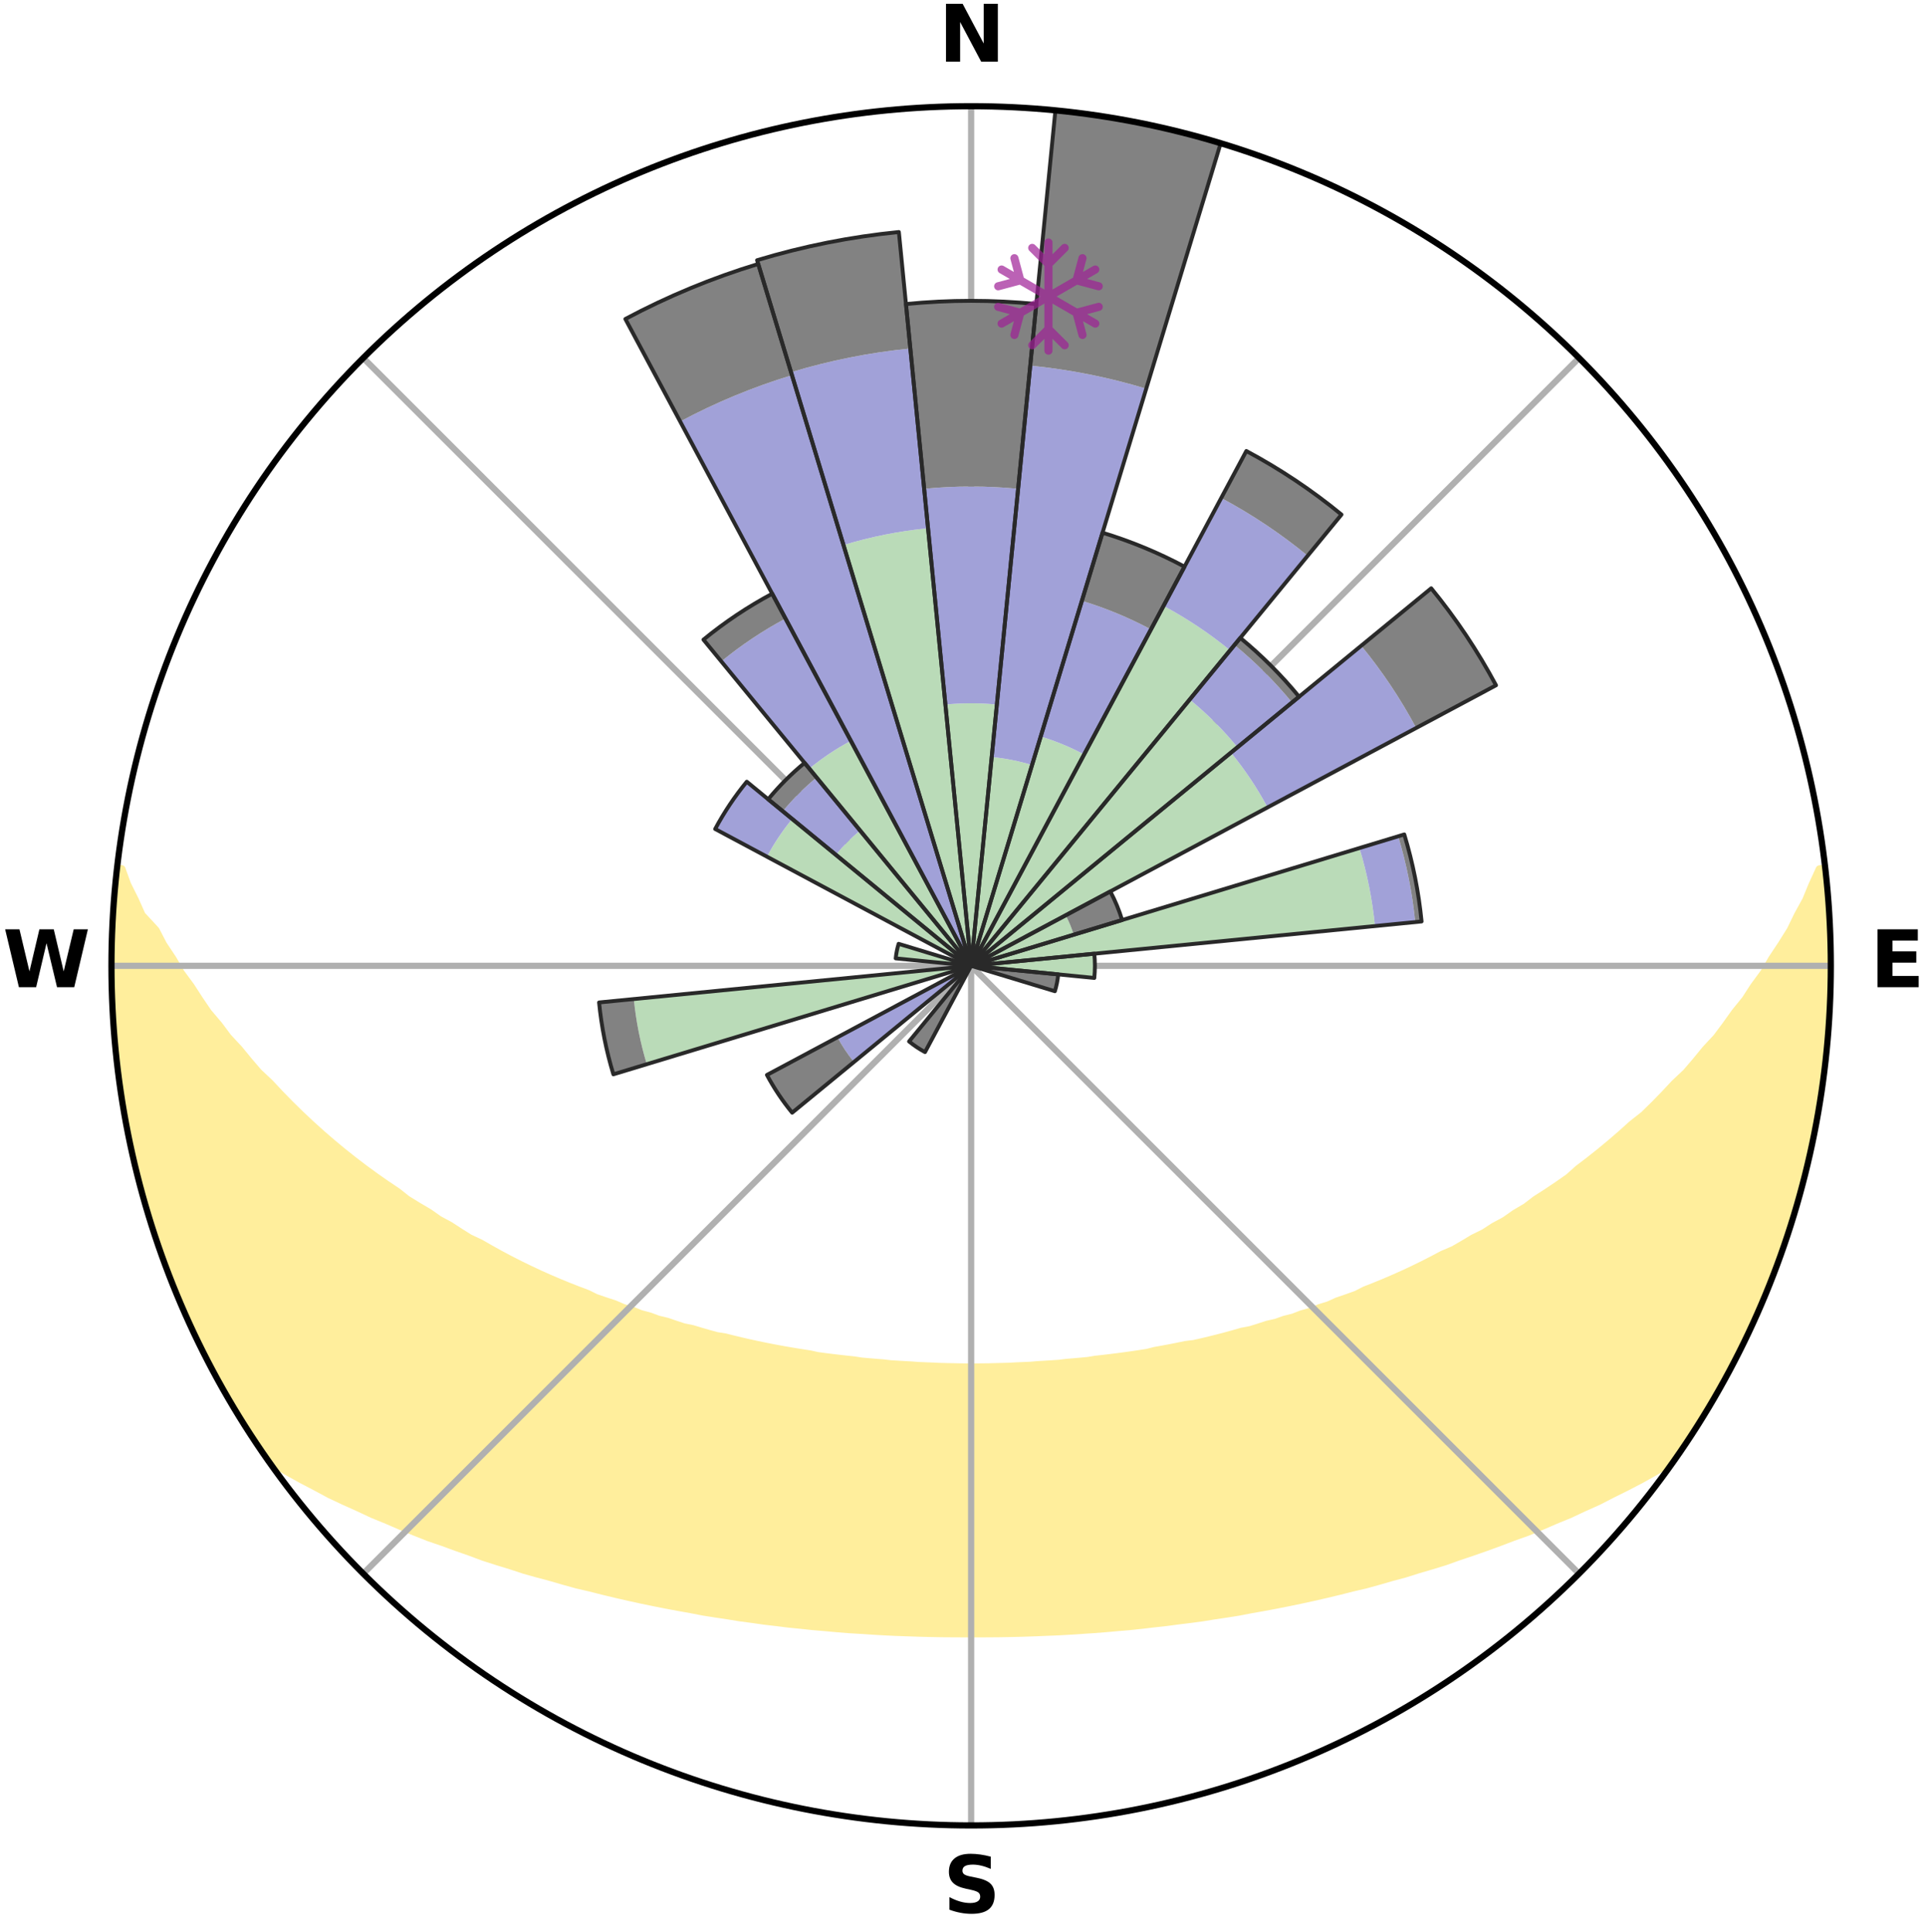 <?xml version="1.0" encoding="utf-8" standalone="no"?>
<!DOCTYPE svg PUBLIC "-//W3C//DTD SVG 1.1//EN"
  "http://www.w3.org/Graphics/SVG/1.1/DTD/svg11.dtd">
<svg xmlns:xlink="http://www.w3.org/1999/xlink" width="248.41pt" height="249.158pt" viewBox="0 0 248.41 249.158" xmlns="http://www.w3.org/2000/svg" version="1.1">
 <title>Ski Rose for Big Powderhorn Mountain Resort</title>
 <defs>
  <style type="text/css">*{stroke-linejoin: round; stroke-linecap: butt}</style>
 </defs>
 <g id="figure_1">
  <g id="patch_1">
   <path d="M 0 249.158 
L 248.41 249.158 
L 248.41 0 
L 0 0 
z
" style="fill: #ffffff"/>
  </g>
  <g id="axes_1">
   <g id="patch_2">
    <path d="M 236.135 124.579 
C 236.135 110.018 233.267 95.599 227.695 82.147 
C 222.122 68.695 213.955 56.471 203.659 46.175 
C 193.363 35.879 181.139 27.711 167.687 22.139 
C 154.235 16.567 139.815 13.699 125.255 13.699 
C 110.694 13.699 96.275 16.567 82.823 22.139 
C 69.371 27.711 57.147 35.879 46.851 46.175 
C 36.555 56.471 28.387 68.695 22.815 82.147 
C 17.243 95.599 14.375 110.018 14.375 124.579 
C 14.375 139.14 17.243 153.559 22.815 167.011 
C 28.387 180.463 36.555 192.687 46.851 202.983 
C 57.147 213.279 69.371 221.447 82.823 227.019 
C 96.275 232.591 110.694 235.459 125.255 235.459 
C 139.815 235.459 154.235 232.591 167.687 227.019 
C 181.139 221.447 193.363 213.279 203.659 202.983 
C 213.955 192.687 222.122 180.463 227.695 167.011 
C 233.267 153.559 236.135 139.14 236.135 124.579 
M 125.255 124.579 
C 125.255 124.579 125.255 124.579 125.255 124.579 
C 125.255 124.579 125.255 124.579 125.255 124.579 
C 125.255 124.579 125.255 124.579 125.255 124.579 
C 125.255 124.579 125.255 124.579 125.255 124.579 
C 125.255 124.579 125.255 124.579 125.255 124.579 
C 125.255 124.579 125.255 124.579 125.255 124.579 
C 125.255 124.579 125.255 124.579 125.255 124.579 
C 125.255 124.579 125.255 124.579 125.255 124.579 
C 125.255 124.579 125.255 124.579 125.255 124.579 
C 125.255 124.579 125.255 124.579 125.255 124.579 
C 125.255 124.579 125.255 124.579 125.255 124.579 
C 125.255 124.579 125.255 124.579 125.255 124.579 
C 125.255 124.579 125.255 124.579 125.255 124.579 
C 125.255 124.579 125.255 124.579 125.255 124.579 
C 125.255 124.579 125.255 124.579 125.255 124.579 
C 125.255 124.579 125.255 124.579 125.255 124.579 
z
" style="fill: #ffffff"/>
   </g>
   <g id="PolyCollection_1">
    <defs>
     <path id="ma98365668e" d="M 235.397 -137.128 
L 234.681 -137.047 
L 233.756 -135.027 
L 232.944 -133.054 
L 231.871 -131.1 
L 230.948 -129.194 
L 229.774 -127.316 
L 228.558 -125.481 
L 227.514 -123.687 
L 226.227 -121.935 
L 225.117 -120.219 
L 223.768 -118.554 
L 222.601 -116.918 
L 221.408 -115.321 
L 219.981 -113.786 
L 218.74 -112.272 
L 217.477 -110.796 
L 215.988 -109.396 
L 214.686 -108.004 
L 213.367 -106.652 
L 212.031 -105.341 
L 210.481 -104.118 
L 209.118 -102.891 
L 207.743 -101.703 
L 206.358 -100.555 
L 204.962 -99.447 
L 203.558 -98.379 
L 202.335 -97.283 
L 200.917 -96.29 
L 199.493 -95.336 
L 198.066 -94.42 
L 196.815 -93.464 
L 195.382 -92.62 
L 194.122 -91.731 
L 192.688 -90.958 
L 191.422 -90.135 
L 189.991 -89.43 
L 188.724 -88.67 
L 187.457 -87.939 
L 186.036 -87.332 
L 184.773 -86.662 
L 183.511 -86.02 
L 182.253 -85.406 
L 180.997 -84.819 
L 179.745 -84.258 
L 178.498 -83.724 
L 177.257 -83.215 
L 176.021 -82.73 
L 174.915 -82.166 
L 173.689 -81.728 
L 172.472 -81.313 
L 171.374 -80.814 
L 170.17 -80.442 
L 169.078 -79.984 
L 167.889 -79.652 
L 166.807 -79.233 
L 165.635 -78.938 
L 164.562 -78.556 
L 163.408 -78.295 
L 162.347 -77.947 
L 161.291 -77.616 
L 160.164 -77.402 
L 159.12 -77.102 
L 158.081 -76.816 
L 157.048 -76.546 
L 156.019 -76.289 
L 154.996 -76.045 
L 153.979 -75.815 
L 152.916 -75.687 
L 151.914 -75.48 
L 150.917 -75.283 
L 149.925 -75.098 
L 148.94 -74.923 
L 147.996 -74.679 
L 147.019 -74.526 
L 146.047 -74.382 
L 145.081 -74.247 
L 144.121 -74.12 
L 143.165 -74.001 
L 142.215 -73.889 
L 141.27 -73.785 
L 140.347 -73.63 
L 139.409 -73.542 
L 138.475 -73.459 
L 137.546 -73.382 
L 136.63 -73.267 
L 135.707 -73.205 
L 134.787 -73.147 
L 133.871 -73.094 
L 132.961 -73.015 
L 132.049 -72.974 
L 131.139 -72.937 
L 130.232 -72.885 
L 129.325 -72.86 
L 128.419 -72.838 
L 127.515 -72.812 
L 126.611 -72.802 
L 125.707 -72.794 
L 124.803 -72.795 
L 123.899 -72.803 
L 122.995 -72.822 
L 122.09 -72.841 
L 121.185 -72.863 
L 120.28 -72.908 
L 119.372 -72.942 
L 118.462 -72.98 
L 117.554 -73.051 
L 116.64 -73.1 
L 115.724 -73.154 
L 114.804 -73.213 
L 113.891 -73.32 
L 112.966 -73.392 
L 112.037 -73.47 
L 111.104 -73.553 
L 110.183 -73.698 
L 109.243 -73.797 
L 108.299 -73.902 
L 107.349 -74.015 
L 106.394 -74.134 
L 105.434 -74.262 
L 104.5 -74.471 
L 103.531 -74.619 
L 102.558 -74.775 
L 101.578 -74.94 
L 100.593 -75.116 
L 99.603 -75.302 
L 98.606 -75.499 
L 97.604 -75.707 
L 96.597 -75.927 
L 95.583 -76.159 
L 94.564 -76.405 
L 93.54 -76.663 
L 92.443 -76.838 
L 91.405 -77.124 
L 90.362 -77.425 
L 89.314 -77.741 
L 88.181 -77.971 
L 87.121 -78.319 
L 86.056 -78.684 
L 84.896 -78.962 
L 83.821 -79.362 
L 82.644 -79.676 
L 81.559 -80.114 
L 80.366 -80.467 
L 79.274 -80.944 
L 78.066 -81.338 
L 76.849 -81.754 
L 75.747 -82.295 
L 74.52 -82.756 
L 73.285 -83.241 
L 72.045 -83.75 
L 70.799 -84.284 
L 69.549 -84.845 
L 68.295 -85.432 
L 67.037 -86.046 
L 65.777 -86.688 
L 64.515 -87.358 
L 63.253 -88.057 
L 61.99 -88.785 
L 60.565 -89.455 
L 59.301 -90.246 
L 58.04 -91.067 
L 56.611 -91.838 
L 55.355 -92.724 
L 53.927 -93.565 
L 52.499 -94.443 
L 51.257 -95.43 
L 49.838 -96.382 
L 48.423 -97.371 
L 47.014 -98.4 
L 45.612 -99.468 
L 44.219 -100.575 
L 42.835 -101.722 
L 41.462 -102.909 
L 40.101 -104.136 
L 38.754 -105.402 
L 37.422 -106.709 
L 36.106 -108.056 
L 34.808 -109.443 
L 33.322 -110.84 
L 32.062 -112.31 
L 30.824 -113.82 
L 29.401 -115.349 
L 28.21 -116.941 
L 26.836 -118.56 
L 25.699 -120.232 
L 24.592 -121.943 
L 23.306 -123.689 
L 22.263 -125.478 
L 21.049 -127.308 
L 20.081 -129.171 
L 18.276 -131.122 
L 17.411 -133.067 
L 16.415 -135.059 
L 15.69 -137.062 
L 15.093 -137.13 
L 15.093 -137.13 
L 15.004 -135.195 
L 14.773 -133.274 
L 14.624 -131.346 
L 14.636 -129.409 
L 14.438 -127.481 
L 14.451 -125.546 
L 14.384 -123.612 
L 14.462 -121.678 
L 14.571 -119.746 
L 14.603 -117.811 
L 14.776 -115.884 
L 14.907 -113.954 
L 15.212 -112.041 
L 15.374 -110.113 
L 15.593 -108.19 
L 15.916 -106.282 
L 16.347 -104.394 
L 16.638 -102.481 
L 17.053 -100.591 
L 17.498 -98.709 
L 17.973 -96.834 
L 18.477 -94.967 
L 19.012 -93.108 
L 19.576 -91.259 
L 20.171 -89.418 
L 20.795 -87.588 
L 21.451 -85.768 
L 22.137 -83.96 
L 22.855 -82.163 
L 23.603 -80.38 
L 24.384 -78.61 
L 25.196 -76.853 
L 26.046 -75.115 
L 26.931 -73.395 
L 27.851 -71.693 
L 28.751 -69.98 
L 29.744 -68.319 
L 30.759 -66.672 
L 31.743 -65.006 
L 32.8 -63.384 
L 33.879 -61.778 
L 35.279 -60.4 
L 37.076 -59.33 
L 38.901 -58.317 
L 40.742 -57.355 
L 42.534 -56.389 
L 44.392 -55.516 
L 46.251 -54.682 
L 48.052 -53.836 
L 49.908 -53.078 
L 51.705 -52.302 
L 53.498 -51.559 
L 55.288 -50.849 
L 57.12 -50.223 
L 58.896 -49.574 
L 60.666 -48.956 
L 62.386 -48.313 
L 64.143 -47.751 
L 65.891 -47.215 
L 67.593 -46.653 
L 69.325 -46.168 
L 71.048 -45.708 
L 72.729 -45.221 
L 74.403 -44.757 
L 76.099 -44.364 
L 77.758 -43.945 
L 79.409 -43.546 
L 81.053 -43.17 
L 82.689 -42.811 
L 84.318 -42.473 
L 85.939 -42.152 
L 87.553 -41.851 
L 89.159 -41.565 
L 90.742 -41.258 
L 92.335 -41.007 
L 93.92 -40.77 
L 95.486 -40.514 
L 97.058 -40.308 
L 98.614 -40.085 
L 100.173 -39.905 
L 101.719 -39.711 
L 103.267 -39.56 
L 104.804 -39.394 
L 106.341 -39.265 
L 107.869 -39.126 
L 109.394 -39.001 
L 110.918 -38.908 
L 112.436 -38.808 
L 113.951 -38.72 
L 115.464 -38.646 
L 116.975 -38.593 
L 118.484 -38.541 
L 119.99 -38.501 
L 121.495 -38.474 
L 123 -38.463 
L 124.503 -38.457 
L 126.006 -38.456 
L 127.51 -38.461 
L 129.014 -38.474 
L 130.52 -38.502 
L 132.026 -38.541 
L 133.534 -38.593 
L 135.044 -38.656 
L 136.559 -38.717 
L 138.074 -38.804 
L 139.592 -38.904 
L 141.115 -39.005 
L 142.641 -39.124 
L 144.169 -39.263 
L 145.707 -39.389 
L 147.244 -39.554 
L 148.784 -39.735 
L 150.337 -39.902 
L 151.887 -40.111 
L 153.453 -40.302 
L 155.025 -40.51 
L 156.591 -40.766 
L 158.177 -41 
L 159.769 -41.253 
L 161.353 -41.56 
L 162.96 -41.844 
L 164.573 -42.147 
L 166.195 -42.466 
L 167.823 -42.806 
L 169.461 -43.162 
L 171.104 -43.541 
L 172.757 -43.937 
L 174.414 -44.358 
L 176.111 -44.751 
L 177.786 -45.213 
L 179.466 -45.701 
L 181.189 -46.162 
L 182.885 -46.696 
L 184.625 -47.206 
L 186.374 -47.742 
L 188.087 -48.358 
L 189.849 -48.948 
L 191.62 -49.567 
L 193.396 -50.216 
L 195.179 -50.894 
L 197.02 -51.55 
L 198.814 -52.293 
L 200.611 -53.069 
L 202.465 -53.829 
L 204.267 -54.675 
L 206.127 -55.507 
L 207.925 -56.431 
L 209.776 -57.348 
L 211.619 -58.309 
L 213.442 -59.324 
L 215.24 -60.393 
L 216.631 -61.778 
L 217.706 -63.387 
L 218.742 -65.021 
L 219.788 -66.649 
L 220.757 -68.324 
L 221.74 -69.99 
L 222.608 -71.721 
L 223.519 -73.426 
L 224.378 -75.158 
L 225.332 -76.845 
L 226.093 -78.625 
L 226.906 -80.38 
L 227.65 -82.166 
L 228.396 -83.951 
L 229.096 -85.755 
L 229.749 -87.576 
L 230.355 -89.413 
L 230.915 -91.264 
L 231.539 -93.096 
L 232.064 -94.958 
L 232.489 -96.846 
L 232.999 -98.712 
L 233.474 -100.587 
L 233.811 -102.493 
L 234.24 -104.38 
L 234.603 -106.28 
L 234.801 -108.207 
L 235.091 -110.119 
L 235.362 -112.034 
L 235.594 -113.955 
L 235.777 -115.881 
L 235.924 -117.81 
L 235.879 -119.749 
L 235.964 -121.68 
L 236.013 -123.612 
L 236.02 -125.546 
L 236 -127.479 
L 235.947 -129.412 
L 235.853 -131.344 
L 235.733 -133.274 
L 235.58 -135.202 
L 235.397 -137.128 
z
" style="stroke: #ffee9c"/>
    </defs>
    <g clip-path="url(#p149c7df351)">
     <use xlink:href="#ma98365668e" x="0" y="249.158" style="fill: #ffee9c; stroke: #ffee9c"/>
    </g>
   </g>
   <g id="matplotlib.axis_1">
    <g id="xtick_1">
     <g id="line2d_1">
      <path d="M 125.255 124.579 
L 125.255 13.699 
" clip-path="url(#p149c7df351)" style="fill: none; stroke: #b0b0b0; stroke-width: 0.8; stroke-linecap: square"/>
     </g>
     <g id="text_1">
      <!-- N -->
      <g transform="translate(121.07 7.958) scale(0.1 -0.1)">
       <defs>
        <path id="DejaVuSans-Bold-4e" d="M 588 4666 
L 1931 4666 
L 3628 1466 
L 3628 4666 
L 4769 4666 
L 4769 0 
L 3425 0 
L 1728 3200 
L 1728 0 
L 588 0 
L 588 4666 
z
" transform="scale(0.016)"/>
       </defs>
       <use xlink:href="#DejaVuSans-Bold-4e"/>
      </g>
     </g>
    </g>
    <g id="xtick_2">
     <g id="line2d_2">
      <path d="M 125.255 124.579 
L 203.659 46.175 
" clip-path="url(#p149c7df351)" style="fill: none; stroke: #b0b0b0; stroke-width: 0.8; stroke-linecap: square"/>
     </g>
    </g>
    <g id="xtick_3">
     <g id="line2d_3">
      <path d="M 125.255 124.579 
L 236.135 124.579 
" clip-path="url(#p149c7df351)" style="fill: none; stroke: #b0b0b0; stroke-width: 0.8; stroke-linecap: square"/>
     </g>
     <g id="text_2">
      <!-- E -->
      <g transform="translate(241.219 127.338) scale(0.1 -0.1)">
       <defs>
        <path id="DejaVuSans-Bold-45" d="M 588 4666 
L 3834 4666 
L 3834 3756 
L 1791 3756 
L 1791 2888 
L 3713 2888 
L 3713 1978 
L 1791 1978 
L 1791 909 
L 3903 909 
L 3903 0 
L 588 0 
L 588 4666 
z
" transform="scale(0.016)"/>
       </defs>
       <use xlink:href="#DejaVuSans-Bold-45"/>
      </g>
     </g>
    </g>
    <g id="xtick_4">
     <g id="line2d_4">
      <path d="M 125.255 124.579 
L 203.659 202.983 
" clip-path="url(#p149c7df351)" style="fill: none; stroke: #b0b0b0; stroke-width: 0.8; stroke-linecap: square"/>
     </g>
    </g>
    <g id="xtick_5">
     <g id="line2d_5">
      <path d="M 125.255 124.579 
L 125.255 235.459 
" clip-path="url(#p149c7df351)" style="fill: none; stroke: #b0b0b0; stroke-width: 0.8; stroke-linecap: square"/>
     </g>
     <g id="text_3">
      <!-- S -->
      <g transform="translate(121.654 246.718) scale(0.1 -0.1)">
       <defs>
        <path id="DejaVuSans-Bold-53" d="M 3834 4519 
L 3834 3531 
Q 3450 3703 3084 3790 
Q 2719 3878 2394 3878 
Q 1963 3878 1756 3759 
Q 1550 3641 1550 3391 
Q 1550 3203 1689 3098 
Q 1828 2994 2194 2919 
L 2706 2816 
Q 3484 2659 3812 2340 
Q 4141 2022 4141 1434 
Q 4141 663 3683 286 
Q 3225 -91 2284 -91 
Q 1841 -91 1394 -6 
Q 947 78 500 244 
L 500 1259 
Q 947 1022 1364 901 
Q 1781 781 2169 781 
Q 2563 781 2772 912 
Q 2981 1044 2981 1288 
Q 2981 1506 2839 1625 
Q 2697 1744 2272 1838 
L 1806 1941 
Q 1106 2091 782 2419 
Q 459 2747 459 3303 
Q 459 4000 909 4375 
Q 1359 4750 2203 4750 
Q 2588 4750 2994 4692 
Q 3400 4634 3834 4519 
z
" transform="scale(0.016)"/>
       </defs>
       <use xlink:href="#DejaVuSans-Bold-53"/>
      </g>
     </g>
    </g>
    <g id="xtick_6">
     <g id="line2d_6">
      <path d="M 125.255 124.579 
L 46.851 202.983 
" clip-path="url(#p149c7df351)" style="fill: none; stroke: #b0b0b0; stroke-width: 0.8; stroke-linecap: square"/>
     </g>
    </g>
    <g id="xtick_7">
     <g id="line2d_7">
      <path d="M 125.255 124.579 
L 14.375 124.579 
" clip-path="url(#p149c7df351)" style="fill: none; stroke: #b0b0b0; stroke-width: 0.8; stroke-linecap: square"/>
     </g>
     <g id="text_4">
      <!-- W -->
      <g transform="translate(0.36 127.338) scale(0.1 -0.1)">
       <defs>
        <path id="DejaVuSans-Bold-57" d="M 191 4666 
L 1344 4666 
L 2150 1275 
L 2950 4666 
L 4109 4666 
L 4909 1275 
L 5716 4666 
L 6859 4666 
L 5759 0 
L 4372 0 
L 3525 3547 
L 2688 0 
L 1300 0 
L 191 4666 
z
" transform="scale(0.016)"/>
       </defs>
       <use xlink:href="#DejaVuSans-Bold-57"/>
      </g>
     </g>
    </g>
    <g id="xtick_8">
     <g id="line2d_8">
      <path d="M 125.255 124.579 
L 46.851 46.175 
" clip-path="url(#p149c7df351)" style="fill: none; stroke: #b0b0b0; stroke-width: 0.8; stroke-linecap: square"/>
     </g>
    </g>
   </g>
   <g id="matplotlib.axis_2"/>
   <g id="patch_3">
    <path d="M 125.255 124.579 
C 125.255 124.579 125.255 124.579 125.255 124.579 
C 125.255 124.579 125.255 124.579 125.255 124.579 
L 125.255 124.579 
C 125.255 124.579 125.255 124.579 125.255 124.579 
C 125.255 124.579 125.255 124.579 125.255 124.579 
z
" clip-path="url(#p149c7df351)" style="fill: #d9d9d9"/>
   </g>
   <g id="patch_4">
    <path d="M 125.255 124.579 
C 125.255 124.579 125.255 124.579 125.255 124.579 
C 125.255 124.579 125.255 124.579 125.255 124.579 
L 125.255 124.579 
C 125.255 124.579 125.255 124.579 125.255 124.579 
C 125.255 124.579 125.255 124.579 125.255 124.579 
z
" clip-path="url(#p149c7df351)" style="fill: #d9d9d9"/>
   </g>
   <g id="patch_5">
    <path d="M 125.255 124.579 
C 125.255 124.579 125.255 124.579 125.255 124.579 
C 125.255 124.579 125.255 124.579 125.255 124.579 
L 125.255 124.579 
C 125.255 124.579 125.255 124.579 125.255 124.579 
C 125.255 124.579 125.255 124.579 125.255 124.579 
z
" clip-path="url(#p149c7df351)" style="fill: #d9d9d9"/>
   </g>
   <g id="patch_6">
    <path d="M 125.255 124.579 
C 125.255 124.579 125.255 124.579 125.255 124.579 
C 125.255 124.579 125.255 124.579 125.255 124.579 
L 125.255 124.579 
C 125.255 124.579 125.255 124.579 125.255 124.579 
C 125.255 124.579 125.255 124.579 125.255 124.579 
z
" clip-path="url(#p149c7df351)" style="fill: #d9d9d9"/>
   </g>
   <g id="patch_7">
    <path d="M 125.255 124.579 
C 125.255 124.579 125.255 124.579 125.255 124.579 
C 125.255 124.579 125.255 124.579 125.255 124.579 
L 125.255 124.579 
C 125.255 124.579 125.255 124.579 125.255 124.579 
C 125.255 124.579 125.255 124.579 125.255 124.579 
z
" clip-path="url(#p149c7df351)" style="fill: #d9d9d9"/>
   </g>
   <g id="patch_8">
    <path d="M 125.255 124.579 
C 125.255 124.579 125.255 124.579 125.255 124.579 
C 125.255 124.579 125.255 124.579 125.255 124.579 
L 125.255 124.579 
C 125.255 124.579 125.255 124.579 125.255 124.579 
C 125.255 124.579 125.255 124.579 125.255 124.579 
z
" clip-path="url(#p149c7df351)" style="fill: #d9d9d9"/>
   </g>
   <g id="patch_9">
    <path d="M 125.255 124.579 
C 125.255 124.579 125.255 124.579 125.255 124.579 
C 125.255 124.579 125.255 124.579 125.255 124.579 
L 125.255 124.579 
C 125.255 124.579 125.255 124.579 125.255 124.579 
C 125.255 124.579 125.255 124.579 125.255 124.579 
z
" clip-path="url(#p149c7df351)" style="fill: #d9d9d9"/>
   </g>
   <g id="patch_10">
    <path d="M 125.255 124.579 
C 125.255 124.579 125.255 124.579 125.255 124.579 
C 125.255 124.579 125.255 124.579 125.255 124.579 
L 125.255 124.579 
C 125.255 124.579 125.255 124.579 125.255 124.579 
C 125.255 124.579 125.255 124.579 125.255 124.579 
z
" clip-path="url(#p149c7df351)" style="fill: #d9d9d9"/>
   </g>
   <g id="patch_11">
    <path d="M 125.255 124.579 
C 125.255 124.579 125.255 124.579 125.255 124.579 
C 125.255 124.579 125.255 124.579 125.255 124.579 
L 125.255 124.579 
C 125.255 124.579 125.255 124.579 125.255 124.579 
C 125.255 124.579 125.255 124.579 125.255 124.579 
z
" clip-path="url(#p149c7df351)" style="fill: #d9d9d9"/>
   </g>
   <g id="patch_12">
    <path d="M 125.255 124.579 
C 125.255 124.579 125.255 124.579 125.255 124.579 
C 125.255 124.579 125.255 124.579 125.255 124.579 
L 125.255 124.579 
C 125.255 124.579 125.255 124.579 125.255 124.579 
C 125.255 124.579 125.255 124.579 125.255 124.579 
z
" clip-path="url(#p149c7df351)" style="fill: #d9d9d9"/>
   </g>
   <g id="patch_13">
    <path d="M 125.255 124.579 
C 125.255 124.579 125.255 124.579 125.255 124.579 
C 125.255 124.579 125.255 124.579 125.255 124.579 
L 125.255 124.579 
C 125.255 124.579 125.255 124.579 125.255 124.579 
C 125.255 124.579 125.255 124.579 125.255 124.579 
z
" clip-path="url(#p149c7df351)" style="fill: #d9d9d9"/>
   </g>
   <g id="patch_14">
    <path d="M 125.255 124.579 
C 125.255 124.579 125.255 124.579 125.255 124.579 
C 125.255 124.579 125.255 124.579 125.255 124.579 
L 125.255 124.579 
C 125.255 124.579 125.255 124.579 125.255 124.579 
C 125.255 124.579 125.255 124.579 125.255 124.579 
z
" clip-path="url(#p149c7df351)" style="fill: #d9d9d9"/>
   </g>
   <g id="patch_15">
    <path d="M 125.255 124.579 
C 125.255 124.579 125.255 124.579 125.255 124.579 
C 125.255 124.579 125.255 124.579 125.255 124.579 
L 125.255 124.579 
C 125.255 124.579 125.255 124.579 125.255 124.579 
C 125.255 124.579 125.255 124.579 125.255 124.579 
z
" clip-path="url(#p149c7df351)" style="fill: #d9d9d9"/>
   </g>
   <g id="patch_16">
    <path d="M 125.255 124.579 
C 125.255 124.579 125.255 124.579 125.255 124.579 
C 125.255 124.579 125.255 124.579 125.255 124.579 
L 125.255 124.579 
C 125.255 124.579 125.255 124.579 125.255 124.579 
C 125.255 124.579 125.255 124.579 125.255 124.579 
z
" clip-path="url(#p149c7df351)" style="fill: #d9d9d9"/>
   </g>
   <g id="patch_17">
    <path d="M 125.255 124.579 
C 125.255 124.579 125.255 124.579 125.255 124.579 
C 125.255 124.579 125.255 124.579 125.255 124.579 
L 125.255 124.579 
C 125.255 124.579 125.255 124.579 125.255 124.579 
C 125.255 124.579 125.255 124.579 125.255 124.579 
z
" clip-path="url(#p149c7df351)" style="fill: #d9d9d9"/>
   </g>
   <g id="patch_18">
    <path d="M 125.255 124.579 
C 125.255 124.579 125.255 124.579 125.255 124.579 
C 125.255 124.579 125.255 124.579 125.255 124.579 
L 125.255 124.579 
C 125.255 124.579 125.255 124.579 125.255 124.579 
C 125.255 124.579 125.255 124.579 125.255 124.579 
z
" clip-path="url(#p149c7df351)" style="fill: #d9d9d9"/>
   </g>
   <g id="patch_19">
    <path d="M 125.255 124.579 
C 125.255 124.579 125.255 124.579 125.255 124.579 
C 125.255 124.579 125.255 124.579 125.255 124.579 
L 125.255 124.579 
C 125.255 124.579 125.255 124.579 125.255 124.579 
C 125.255 124.579 125.255 124.579 125.255 124.579 
z
" clip-path="url(#p149c7df351)" style="fill: #d9d9d9"/>
   </g>
   <g id="patch_20">
    <path d="M 125.255 124.579 
C 125.255 124.579 125.255 124.579 125.255 124.579 
C 125.255 124.579 125.255 124.579 125.255 124.579 
L 125.255 124.579 
C 125.255 124.579 125.255 124.579 125.255 124.579 
C 125.255 124.579 125.255 124.579 125.255 124.579 
z
" clip-path="url(#p149c7df351)" style="fill: #d9d9d9"/>
   </g>
   <g id="patch_21">
    <path d="M 125.255 124.579 
C 125.255 124.579 125.255 124.579 125.255 124.579 
C 125.255 124.579 125.255 124.579 125.255 124.579 
L 125.255 124.579 
C 125.255 124.579 125.255 124.579 125.255 124.579 
C 125.255 124.579 125.255 124.579 125.255 124.579 
z
" clip-path="url(#p149c7df351)" style="fill: #d9d9d9"/>
   </g>
   <g id="patch_22">
    <path d="M 125.255 124.579 
C 125.255 124.579 125.255 124.579 125.255 124.579 
C 125.255 124.579 125.255 124.579 125.255 124.579 
L 125.255 124.579 
C 125.255 124.579 125.255 124.579 125.255 124.579 
C 125.255 124.579 125.255 124.579 125.255 124.579 
z
" clip-path="url(#p149c7df351)" style="fill: #d9d9d9"/>
   </g>
   <g id="patch_23">
    <path d="M 125.255 124.579 
C 125.255 124.579 125.255 124.579 125.255 124.579 
C 125.255 124.579 125.255 124.579 125.255 124.579 
L 125.255 124.579 
C 125.255 124.579 125.255 124.579 125.255 124.579 
C 125.255 124.579 125.255 124.579 125.255 124.579 
z
" clip-path="url(#p149c7df351)" style="fill: #d9d9d9"/>
   </g>
   <g id="patch_24">
    <path d="M 125.255 124.579 
C 125.255 124.579 125.255 124.579 125.255 124.579 
C 125.255 124.579 125.255 124.579 125.255 124.579 
L 125.255 124.579 
C 125.255 124.579 125.255 124.579 125.255 124.579 
C 125.255 124.579 125.255 124.579 125.255 124.579 
z
" clip-path="url(#p149c7df351)" style="fill: #d9d9d9"/>
   </g>
   <g id="patch_25">
    <path d="M 125.255 124.579 
C 125.255 124.579 125.255 124.579 125.255 124.579 
C 125.255 124.579 125.255 124.579 125.255 124.579 
L 125.255 124.579 
C 125.255 124.579 125.255 124.579 125.255 124.579 
C 125.255 124.579 125.255 124.579 125.255 124.579 
z
" clip-path="url(#p149c7df351)" style="fill: #d9d9d9"/>
   </g>
   <g id="patch_26">
    <path d="M 125.255 124.579 
C 125.255 124.579 125.255 124.579 125.255 124.579 
C 125.255 124.579 125.255 124.579 125.255 124.579 
L 125.255 124.579 
C 125.255 124.579 125.255 124.579 125.255 124.579 
C 125.255 124.579 125.255 124.579 125.255 124.579 
z
" clip-path="url(#p149c7df351)" style="fill: #d9d9d9"/>
   </g>
   <g id="patch_27">
    <path d="M 125.255 124.579 
C 125.255 124.579 125.255 124.579 125.255 124.579 
C 125.255 124.579 125.255 124.579 125.255 124.579 
L 125.255 124.579 
C 125.255 124.579 125.255 124.579 125.255 124.579 
C 125.255 124.579 125.255 124.579 125.255 124.579 
z
" clip-path="url(#p149c7df351)" style="fill: #d9d9d9"/>
   </g>
   <g id="patch_28">
    <path d="M 125.255 124.579 
C 125.255 124.579 125.255 124.579 125.255 124.579 
C 125.255 124.579 125.255 124.579 125.255 124.579 
L 125.255 124.579 
C 125.255 124.579 125.255 124.579 125.255 124.579 
C 125.255 124.579 125.255 124.579 125.255 124.579 
z
" clip-path="url(#p149c7df351)" style="fill: #d9d9d9"/>
   </g>
   <g id="patch_29">
    <path d="M 125.255 124.579 
C 125.255 124.579 125.255 124.579 125.255 124.579 
C 125.255 124.579 125.255 124.579 125.255 124.579 
L 125.255 124.579 
C 125.255 124.579 125.255 124.579 125.255 124.579 
C 125.255 124.579 125.255 124.579 125.255 124.579 
z
" clip-path="url(#p149c7df351)" style="fill: #d9d9d9"/>
   </g>
   <g id="patch_30">
    <path d="M 125.255 124.579 
C 125.255 124.579 125.255 124.579 125.255 124.579 
C 125.255 124.579 125.255 124.579 125.255 124.579 
L 125.255 124.579 
C 125.255 124.579 125.255 124.579 125.255 124.579 
C 125.255 124.579 125.255 124.579 125.255 124.579 
z
" clip-path="url(#p149c7df351)" style="fill: #d9d9d9"/>
   </g>
   <g id="patch_31">
    <path d="M 125.255 124.579 
C 125.255 124.579 125.255 124.579 125.255 124.579 
C 125.255 124.579 125.255 124.579 125.255 124.579 
L 125.255 124.579 
C 125.255 124.579 125.255 124.579 125.255 124.579 
C 125.255 124.579 125.255 124.579 125.255 124.579 
z
" clip-path="url(#p149c7df351)" style="fill: #d9d9d9"/>
   </g>
   <g id="patch_32">
    <path d="M 125.255 124.579 
C 125.255 124.579 125.255 124.579 125.255 124.579 
C 125.255 124.579 125.255 124.579 125.255 124.579 
L 125.255 124.579 
C 125.255 124.579 125.255 124.579 125.255 124.579 
C 125.255 124.579 125.255 124.579 125.255 124.579 
z
" clip-path="url(#p149c7df351)" style="fill: #d9d9d9"/>
   </g>
   <g id="patch_33">
    <path d="M 125.255 124.579 
C 125.255 124.579 125.255 124.579 125.255 124.579 
C 125.255 124.579 125.255 124.579 125.255 124.579 
L 125.255 124.579 
C 125.255 124.579 125.255 124.579 125.255 124.579 
C 125.255 124.579 125.255 124.579 125.255 124.579 
z
" clip-path="url(#p149c7df351)" style="fill: #d9d9d9"/>
   </g>
   <g id="patch_34">
    <path d="M 125.255 124.579 
C 125.255 124.579 125.255 124.579 125.255 124.579 
C 125.255 124.579 125.255 124.579 125.255 124.579 
L 125.255 124.579 
C 125.255 124.579 125.255 124.579 125.255 124.579 
C 125.255 124.579 125.255 124.579 125.255 124.579 
z
" clip-path="url(#p149c7df351)" style="fill: #d9d9d9"/>
   </g>
   <g id="patch_35">
    <path d="M 125.255 124.579 
C 125.255 124.579 125.255 124.579 125.255 124.579 
C 125.255 124.579 125.255 124.579 125.255 124.579 
L 128.574 90.88 
C 127.471 90.772 126.363 90.717 125.255 90.717 
C 124.146 90.717 123.039 90.772 121.936 90.88 
z
" clip-path="url(#p149c7df351)" style="fill: #badbb8"/>
   </g>
   <g id="patch_36">
    <path d="M 125.255 124.579 
C 125.255 124.579 125.255 124.579 125.255 124.579 
C 125.255 124.579 125.255 124.579 125.255 124.579 
L 133.112 98.679 
C 132.264 98.421 131.404 98.206 130.535 98.033 
C 129.666 97.86 128.789 97.73 127.908 97.643 
z
" clip-path="url(#p149c7df351)" style="fill: #badbb8"/>
   </g>
   <g id="patch_37">
    <path d="M 125.255 124.579 
C 125.255 124.579 125.255 124.579 125.255 124.579 
C 125.255 124.579 125.255 124.579 125.255 124.579 
L 139.826 97.318 
C 138.934 96.841 138.019 96.408 137.084 96.021 
C 136.149 95.633 135.196 95.292 134.228 94.999 
z
" clip-path="url(#p149c7df351)" style="fill: #badbb8"/>
   </g>
   <g id="patch_38">
    <path d="M 125.255 124.579 
C 125.255 124.579 125.255 124.579 125.255 124.579 
C 125.255 124.579 125.255 124.579 125.255 124.579 
L 158.65 83.887 
C 157.318 82.794 155.933 81.767 154.5 80.81 
C 153.068 79.853 151.589 78.967 150.069 78.154 
z
" clip-path="url(#p149c7df351)" style="fill: #badbb8"/>
   </g>
   <g id="patch_39">
    <path d="M 125.255 124.579 
C 125.255 124.579 125.255 124.579 125.255 124.579 
C 125.255 124.579 125.255 124.579 125.255 124.579 
L 159.606 96.388 
C 158.683 95.263 157.706 94.185 156.677 93.157 
C 155.649 92.128 154.57 91.151 153.446 90.228 
z
" clip-path="url(#p149c7df351)" style="fill: #badbb8"/>
   </g>
   <g id="patch_40">
    <path d="M 125.255 124.579 
C 125.255 124.579 125.255 124.579 125.255 124.579 
C 125.255 124.579 125.255 124.579 125.255 124.579 
L 163.486 104.144 
C 162.817 102.893 162.087 101.675 161.299 100.495 
C 160.51 99.316 159.665 98.175 158.765 97.078 
z
" clip-path="url(#p149c7df351)" style="fill: #badbb8"/>
   </g>
   <g id="patch_41">
    <path d="M 125.255 124.579 
C 125.255 124.579 125.255 124.579 125.255 124.579 
C 125.255 124.579 125.255 124.579 125.255 124.579 
L 138.484 120.566 
C 138.352 120.133 138.2 119.707 138.027 119.289 
C 137.853 118.871 137.66 118.462 137.447 118.062 
z
" clip-path="url(#p149c7df351)" style="fill: #badbb8"/>
   </g>
   <g id="patch_42">
    <path d="M 125.255 124.579 
C 125.255 124.579 125.255 124.579 125.255 124.579 
C 125.255 124.579 125.255 124.579 125.255 124.579 
L 177.34 119.449 
C 177.172 117.744 176.92 116.049 176.586 114.369 
C 176.252 112.688 175.836 111.026 175.338 109.386 
z
" clip-path="url(#p149c7df351)" style="fill: #badbb8"/>
   </g>
   <g id="patch_43">
    <path d="M 125.255 124.579 
C 125.255 124.579 125.255 124.579 125.255 124.579 
C 125.255 124.579 125.255 124.579 125.255 124.579 
L 141.141 126.144 
C 141.192 125.624 141.217 125.102 141.217 124.579 
C 141.217 124.057 141.192 123.534 141.141 123.014 
z
" clip-path="url(#p149c7df351)" style="fill: #badbb8"/>
   </g>
   <g id="patch_44">
    <path d="M 125.255 124.579 
C 125.255 124.579 125.255 124.579 125.255 124.579 
C 125.255 124.579 125.255 124.579 125.255 124.579 
L 125.255 124.579 
C 125.255 124.579 125.255 124.579 125.255 124.579 
C 125.255 124.579 125.255 124.579 125.255 124.579 
z
" clip-path="url(#p149c7df351)" style="fill: #badbb8"/>
   </g>
   <g id="patch_45">
    <path d="M 125.255 124.579 
C 125.255 124.579 125.255 124.579 125.255 124.579 
C 125.255 124.579 125.255 124.579 125.255 124.579 
L 125.255 124.579 
C 125.255 124.579 125.255 124.579 125.255 124.579 
C 125.255 124.579 125.255 124.579 125.255 124.579 
z
" clip-path="url(#p149c7df351)" style="fill: #badbb8"/>
   </g>
   <g id="patch_46">
    <path d="M 125.255 124.579 
C 125.255 124.579 125.255 124.579 125.255 124.579 
C 125.255 124.579 125.255 124.579 125.255 124.579 
L 125.255 124.579 
C 125.255 124.579 125.255 124.579 125.255 124.579 
C 125.255 124.579 125.255 124.579 125.255 124.579 
z
" clip-path="url(#p149c7df351)" style="fill: #badbb8"/>
   </g>
   <g id="patch_47">
    <path d="M 125.255 124.579 
C 125.255 124.579 125.255 124.579 125.255 124.579 
C 125.255 124.579 125.255 124.579 125.255 124.579 
L 125.255 124.579 
C 125.255 124.579 125.255 124.579 125.255 124.579 
C 125.255 124.579 125.255 124.579 125.255 124.579 
z
" clip-path="url(#p149c7df351)" style="fill: #badbb8"/>
   </g>
   <g id="patch_48">
    <path d="M 125.255 124.579 
C 125.255 124.579 125.255 124.579 125.255 124.579 
C 125.255 124.579 125.255 124.579 125.255 124.579 
L 125.255 124.579 
C 125.255 124.579 125.255 124.579 125.255 124.579 
C 125.255 124.579 125.255 124.579 125.255 124.579 
z
" clip-path="url(#p149c7df351)" style="fill: #badbb8"/>
   </g>
   <g id="patch_49">
    <path d="M 125.255 124.579 
C 125.255 124.579 125.255 124.579 125.255 124.579 
C 125.255 124.579 125.255 124.579 125.255 124.579 
L 125.255 124.579 
C 125.255 124.579 125.255 124.579 125.255 124.579 
C 125.255 124.579 125.255 124.579 125.255 124.579 
z
" clip-path="url(#p149c7df351)" style="fill: #badbb8"/>
   </g>
   <g id="patch_50">
    <path d="M 125.255 124.579 
C 125.255 124.579 125.255 124.579 125.255 124.579 
C 125.255 124.579 125.255 124.579 125.255 124.579 
L 125.255 124.579 
C 125.255 124.579 125.255 124.579 125.255 124.579 
C 125.255 124.579 125.255 124.579 125.255 124.579 
z
" clip-path="url(#p149c7df351)" style="fill: #badbb8"/>
   </g>
   <g id="patch_51">
    <path d="M 125.255 124.579 
C 125.255 124.579 125.255 124.579 125.255 124.579 
C 125.255 124.579 125.255 124.579 125.255 124.579 
L 125.255 124.579 
C 125.255 124.579 125.255 124.579 125.255 124.579 
C 125.255 124.579 125.255 124.579 125.255 124.579 
z
" clip-path="url(#p149c7df351)" style="fill: #badbb8"/>
   </g>
   <g id="patch_52">
    <path d="M 125.255 124.579 
C 125.255 124.579 125.255 124.579 125.255 124.579 
C 125.255 124.579 125.255 124.579 125.255 124.579 
L 125.255 124.579 
C 125.255 124.579 125.255 124.579 125.255 124.579 
C 125.255 124.579 125.255 124.579 125.255 124.579 
z
" clip-path="url(#p149c7df351)" style="fill: #badbb8"/>
   </g>
   <g id="patch_53">
    <path d="M 125.255 124.579 
C 125.255 124.579 125.255 124.579 125.255 124.579 
C 125.255 124.579 125.255 124.579 125.255 124.579 
L 125.255 124.579 
C 125.255 124.579 125.255 124.579 125.255 124.579 
C 125.255 124.579 125.255 124.579 125.255 124.579 
z
" clip-path="url(#p149c7df351)" style="fill: #badbb8"/>
   </g>
   <g id="patch_54">
    <path d="M 125.255 124.579 
C 125.255 124.579 125.255 124.579 125.255 124.579 
C 125.255 124.579 125.255 124.579 125.255 124.579 
L 125.255 124.579 
C 125.255 124.579 125.255 124.579 125.255 124.579 
C 125.255 124.579 125.255 124.579 125.255 124.579 
z
" clip-path="url(#p149c7df351)" style="fill: #badbb8"/>
   </g>
   <g id="patch_55">
    <path d="M 125.255 124.579 
C 125.255 124.579 125.255 124.579 125.255 124.579 
C 125.255 124.579 125.255 124.579 125.255 124.579 
L 125.255 124.579 
C 125.255 124.579 125.255 124.579 125.255 124.579 
C 125.255 124.579 125.255 124.579 125.255 124.579 
z
" clip-path="url(#p149c7df351)" style="fill: #badbb8"/>
   </g>
   <g id="patch_56">
    <path d="M 125.255 124.579 
C 125.255 124.579 125.255 124.579 125.255 124.579 
C 125.255 124.579 125.255 124.579 125.255 124.579 
L 125.255 124.579 
C 125.255 124.579 125.255 124.579 125.255 124.579 
C 125.255 124.579 125.255 124.579 125.255 124.579 
z
" clip-path="url(#p149c7df351)" style="fill: #badbb8"/>
   </g>
   <g id="patch_57">
    <path d="M 125.255 124.579 
C 125.255 124.579 125.255 124.579 125.255 124.579 
C 125.255 124.579 125.255 124.579 125.255 124.579 
L 125.255 124.579 
C 125.255 124.579 125.255 124.579 125.255 124.579 
C 125.255 124.579 125.255 124.579 125.255 124.579 
z
" clip-path="url(#p149c7df351)" style="fill: #badbb8"/>
   </g>
   <g id="patch_58">
    <path d="M 125.255 124.579 
C 125.255 124.579 125.255 124.579 125.255 124.579 
C 125.255 124.579 125.255 124.579 125.255 124.579 
L 81.75 128.864 
C 81.89 130.288 82.1 131.704 82.379 133.108 
C 82.659 134.511 83.006 135.9 83.422 137.269 
z
" clip-path="url(#p149c7df351)" style="fill: #badbb8"/>
   </g>
   <g id="patch_59">
    <path d="M 125.255 124.579 
C 125.255 124.579 125.255 124.579 125.255 124.579 
C 125.255 124.579 125.255 124.579 125.255 124.579 
L 125.255 124.579 
C 125.255 124.579 125.255 124.579 125.255 124.579 
C 125.255 124.579 125.255 124.579 125.255 124.579 
z
" clip-path="url(#p149c7df351)" style="fill: #badbb8"/>
   </g>
   <g id="patch_60">
    <path d="M 125.255 124.579 
C 125.255 124.579 125.255 124.579 125.255 124.579 
C 125.255 124.579 125.255 124.579 125.255 124.579 
L 115.901 121.742 
C 115.808 122.048 115.73 122.358 115.668 122.672 
C 115.605 122.986 115.558 123.303 115.527 123.621 
z
" clip-path="url(#p149c7df351)" style="fill: #badbb8"/>
   </g>
   <g id="patch_61">
    <path d="M 125.255 124.579 
C 125.255 124.579 125.255 124.579 125.255 124.579 
C 125.255 124.579 125.255 124.579 125.255 124.579 
L 125.255 124.579 
C 125.255 124.579 125.255 124.579 125.255 124.579 
C 125.255 124.579 125.255 124.579 125.255 124.579 
z
" clip-path="url(#p149c7df351)" style="fill: #badbb8"/>
   </g>
   <g id="patch_62">
    <path d="M 125.255 124.579 
C 125.255 124.579 125.255 124.579 125.255 124.579 
C 125.255 124.579 125.255 124.579 125.255 124.579 
L 102.17 105.634 
C 101.55 106.39 100.967 107.175 100.424 107.988 
C 99.881 108.801 99.378 109.64 98.918 110.502 
z
" clip-path="url(#p149c7df351)" style="fill: #badbb8"/>
   </g>
   <g id="patch_63">
    <path d="M 125.255 124.579 
C 125.255 124.579 125.255 124.579 125.255 124.579 
C 125.255 124.579 125.255 124.579 125.255 124.579 
L 110.934 107.129 
C 110.363 107.597 109.815 108.094 109.292 108.616 
C 108.77 109.139 108.273 109.687 107.804 110.258 
z
" clip-path="url(#p149c7df351)" style="fill: #badbb8"/>
   </g>
   <g id="patch_64">
    <path d="M 125.255 124.579 
C 125.255 124.579 125.255 124.579 125.255 124.579 
C 125.255 124.579 125.255 124.579 125.255 124.579 
L 109.742 95.557 
C 108.792 96.065 107.868 96.619 106.972 97.217 
C 106.077 97.816 105.211 98.458 104.378 99.141 
z
" clip-path="url(#p149c7df351)" style="fill: #badbb8"/>
   </g>
   <g id="patch_65">
    <path d="M 125.255 124.579 
C 125.255 124.579 125.255 124.579 125.255 124.579 
C 125.255 124.579 125.255 124.579 125.255 124.579 
L 125.255 124.579 
C 125.255 124.579 125.255 124.579 125.255 124.579 
C 125.255 124.579 125.255 124.579 125.255 124.579 
z
" clip-path="url(#p149c7df351)" style="fill: #badbb8"/>
   </g>
   <g id="patch_66">
    <path d="M 125.255 124.579 
C 125.255 124.579 125.255 124.579 125.255 124.579 
C 125.255 124.579 125.255 124.579 125.255 124.579 
L 119.696 68.134 
C 117.848 68.316 116.011 68.589 114.19 68.951 
C 112.369 69.313 110.567 69.764 108.791 70.303 
z
" clip-path="url(#p149c7df351)" style="fill: #badbb8"/>
   </g>
   <g id="patch_67">
    <path d="M 121.936 90.88 
C 123.039 90.772 124.146 90.717 125.255 90.717 
C 126.363 90.717 127.471 90.772 128.574 90.88 
L 131.315 63.054 
C 129.301 62.855 127.278 62.756 125.255 62.756 
C 123.231 62.756 121.209 62.855 119.195 63.054 
z
" clip-path="url(#p149c7df351)" style="fill: #a1a1d8"/>
   </g>
   <g id="patch_68">
    <path d="M 127.908 97.643 
C 128.789 97.73 129.666 97.86 130.535 98.033 
C 131.404 98.206 132.264 98.421 133.112 98.679 
L 147.837 50.137 
C 145.4 49.397 142.929 48.778 140.431 48.282 
C 137.934 47.785 135.414 47.411 132.88 47.161 
z
" clip-path="url(#p149c7df351)" style="fill: #a1a1d8"/>
   </g>
   <g id="patch_69">
    <path d="M 134.228 94.999 
C 135.196 95.292 136.149 95.633 137.084 96.021 
C 138.019 96.408 138.934 96.841 139.826 97.318 
L 148.448 81.188 
C 147.027 80.429 145.571 79.74 144.083 79.124 
C 142.595 78.508 141.078 77.965 139.537 77.497 
z
" clip-path="url(#p149c7df351)" style="fill: #a1a1d8"/>
   </g>
   <g id="patch_70">
    <path d="M 150.069 78.154 
C 151.589 78.967 153.068 79.853 154.5 80.81 
C 155.933 81.767 157.318 82.794 158.65 83.887 
L 168.664 71.685 
C 166.932 70.265 165.132 68.93 163.27 67.685 
C 161.408 66.441 159.486 65.289 157.51 64.233 
z
" clip-path="url(#p149c7df351)" style="fill: #a1a1d8"/>
   </g>
   <g id="patch_71">
    <path d="M 153.446 90.228 
C 154.57 91.151 155.649 92.128 156.677 93.157 
C 157.706 94.185 158.683 95.263 159.606 96.388 
L 166.642 90.613 
C 165.53 89.259 164.353 87.96 163.114 86.72 
C 161.874 85.481 160.575 84.304 159.22 83.192 
z
" clip-path="url(#p149c7df351)" style="fill: #a1a1d8"/>
   </g>
   <g id="patch_72">
    <path d="M 158.765 97.078 
C 159.665 98.175 160.51 99.316 161.299 100.495 
C 162.087 101.675 162.817 102.893 163.486 104.144 
L 182.655 93.898 
C 181.651 92.019 180.555 90.191 179.372 88.419 
C 178.188 86.648 176.918 84.936 175.567 83.289 
z
" clip-path="url(#p149c7df351)" style="fill: #a1a1d8"/>
   </g>
   <g id="patch_73">
    <path d="M 137.447 118.062 
C 137.66 118.462 137.853 118.871 138.027 119.289 
C 138.2 119.707 138.352 120.133 138.484 120.566 
L 138.484 120.566 
C 138.352 120.133 138.2 119.707 138.027 119.289 
C 137.853 118.871 137.66 118.462 137.447 118.062 
z
" clip-path="url(#p149c7df351)" style="fill: #a1a1d8"/>
   </g>
   <g id="patch_74">
    <path d="M 175.338 109.386 
C 175.836 111.026 176.252 112.688 176.586 114.369 
C 176.92 116.049 177.172 117.744 177.34 119.449 
L 182.532 118.938 
C 182.347 117.063 182.071 115.198 181.703 113.351 
C 181.336 111.503 180.878 109.675 180.331 107.872 
z
" clip-path="url(#p149c7df351)" style="fill: #a1a1d8"/>
   </g>
   <g id="patch_75">
    <path d="M 141.141 123.014 
C 141.192 123.534 141.217 124.057 141.217 124.579 
C 141.217 125.102 141.192 125.624 141.141 126.144 
L 141.141 126.144 
C 141.192 125.624 141.217 125.102 141.217 124.579 
C 141.217 124.057 141.192 123.534 141.141 123.014 
z
" clip-path="url(#p149c7df351)" style="fill: #a1a1d8"/>
   </g>
   <g id="patch_76">
    <path d="M 125.255 124.579 
C 125.255 124.579 125.255 124.579 125.255 124.579 
C 125.255 124.579 125.255 124.579 125.255 124.579 
L 125.255 124.579 
C 125.255 124.579 125.255 124.579 125.255 124.579 
C 125.255 124.579 125.255 124.579 125.255 124.579 
z
" clip-path="url(#p149c7df351)" style="fill: #a1a1d8"/>
   </g>
   <g id="patch_77">
    <path d="M 125.255 124.579 
C 125.255 124.579 125.255 124.579 125.255 124.579 
C 125.255 124.579 125.255 124.579 125.255 124.579 
L 125.255 124.579 
C 125.255 124.579 125.255 124.579 125.255 124.579 
C 125.255 124.579 125.255 124.579 125.255 124.579 
z
" clip-path="url(#p149c7df351)" style="fill: #a1a1d8"/>
   </g>
   <g id="patch_78">
    <path d="M 125.255 124.579 
C 125.255 124.579 125.255 124.579 125.255 124.579 
C 125.255 124.579 125.255 124.579 125.255 124.579 
L 125.255 124.579 
C 125.255 124.579 125.255 124.579 125.255 124.579 
C 125.255 124.579 125.255 124.579 125.255 124.579 
z
" clip-path="url(#p149c7df351)" style="fill: #a1a1d8"/>
   </g>
   <g id="patch_79">
    <path d="M 125.255 124.579 
C 125.255 124.579 125.255 124.579 125.255 124.579 
C 125.255 124.579 125.255 124.579 125.255 124.579 
L 125.255 124.579 
C 125.255 124.579 125.255 124.579 125.255 124.579 
C 125.255 124.579 125.255 124.579 125.255 124.579 
z
" clip-path="url(#p149c7df351)" style="fill: #a1a1d8"/>
   </g>
   <g id="patch_80">
    <path d="M 125.255 124.579 
C 125.255 124.579 125.255 124.579 125.255 124.579 
C 125.255 124.579 125.255 124.579 125.255 124.579 
L 125.255 124.579 
C 125.255 124.579 125.255 124.579 125.255 124.579 
C 125.255 124.579 125.255 124.579 125.255 124.579 
z
" clip-path="url(#p149c7df351)" style="fill: #a1a1d8"/>
   </g>
   <g id="patch_81">
    <path d="M 125.255 124.579 
C 125.255 124.579 125.255 124.579 125.255 124.579 
C 125.255 124.579 125.255 124.579 125.255 124.579 
L 125.255 124.579 
C 125.255 124.579 125.255 124.579 125.255 124.579 
C 125.255 124.579 125.255 124.579 125.255 124.579 
z
" clip-path="url(#p149c7df351)" style="fill: #a1a1d8"/>
   </g>
   <g id="patch_82">
    <path d="M 125.255 124.579 
C 125.255 124.579 125.255 124.579 125.255 124.579 
C 125.255 124.579 125.255 124.579 125.255 124.579 
L 125.255 124.579 
C 125.255 124.579 125.255 124.579 125.255 124.579 
C 125.255 124.579 125.255 124.579 125.255 124.579 
z
" clip-path="url(#p149c7df351)" style="fill: #a1a1d8"/>
   </g>
   <g id="patch_83">
    <path d="M 125.255 124.579 
C 125.255 124.579 125.255 124.579 125.255 124.579 
C 125.255 124.579 125.255 124.579 125.255 124.579 
L 125.255 124.579 
C 125.255 124.579 125.255 124.579 125.255 124.579 
C 125.255 124.579 125.255 124.579 125.255 124.579 
z
" clip-path="url(#p149c7df351)" style="fill: #a1a1d8"/>
   </g>
   <g id="patch_84">
    <path d="M 125.255 124.579 
C 125.255 124.579 125.255 124.579 125.255 124.579 
C 125.255 124.579 125.255 124.579 125.255 124.579 
L 125.255 124.579 
C 125.255 124.579 125.255 124.579 125.255 124.579 
C 125.255 124.579 125.255 124.579 125.255 124.579 
z
" clip-path="url(#p149c7df351)" style="fill: #a1a1d8"/>
   </g>
   <g id="patch_85">
    <path d="M 125.255 124.579 
C 125.255 124.579 125.255 124.579 125.255 124.579 
C 125.255 124.579 125.255 124.579 125.255 124.579 
L 125.255 124.579 
C 125.255 124.579 125.255 124.579 125.255 124.579 
C 125.255 124.579 125.255 124.579 125.255 124.579 
z
" clip-path="url(#p149c7df351)" style="fill: #a1a1d8"/>
   </g>
   <g id="patch_86">
    <path d="M 125.255 124.579 
C 125.255 124.579 125.255 124.579 125.255 124.579 
C 125.255 124.579 125.255 124.579 125.255 124.579 
L 125.255 124.579 
C 125.255 124.579 125.255 124.579 125.255 124.579 
C 125.255 124.579 125.255 124.579 125.255 124.579 
z
" clip-path="url(#p149c7df351)" style="fill: #a1a1d8"/>
   </g>
   <g id="patch_87">
    <path d="M 125.255 124.579 
C 125.255 124.579 125.255 124.579 125.255 124.579 
C 125.255 124.579 125.255 124.579 125.255 124.579 
L 125.255 124.579 
C 125.255 124.579 125.255 124.579 125.255 124.579 
C 125.255 124.579 125.255 124.579 125.255 124.579 
z
" clip-path="url(#p149c7df351)" style="fill: #a1a1d8"/>
   </g>
   <g id="patch_88">
    <path d="M 125.255 124.579 
C 125.255 124.579 125.255 124.579 125.255 124.579 
C 125.255 124.579 125.255 124.579 125.255 124.579 
L 108.013 133.795 
C 108.315 134.359 108.644 134.908 108.999 135.441 
C 109.355 135.973 109.736 136.487 110.142 136.982 
z
" clip-path="url(#p149c7df351)" style="fill: #a1a1d8"/>
   </g>
   <g id="patch_89">
    <path d="M 125.255 124.579 
C 125.255 124.579 125.255 124.579 125.255 124.579 
C 125.255 124.579 125.255 124.579 125.255 124.579 
L 125.255 124.579 
C 125.255 124.579 125.255 124.579 125.255 124.579 
C 125.255 124.579 125.255 124.579 125.255 124.579 
z
" clip-path="url(#p149c7df351)" style="fill: #a1a1d8"/>
   </g>
   <g id="patch_90">
    <path d="M 83.422 137.269 
C 83.006 135.9 82.659 134.511 82.379 133.108 
C 82.1 131.704 81.89 130.288 81.75 128.864 
L 81.75 128.864 
C 81.89 130.288 82.1 131.704 82.379 133.108 
C 82.659 134.511 83.006 135.9 83.422 137.269 
z
" clip-path="url(#p149c7df351)" style="fill: #a1a1d8"/>
   </g>
   <g id="patch_91">
    <path d="M 125.255 124.579 
C 125.255 124.579 125.255 124.579 125.255 124.579 
C 125.255 124.579 125.255 124.579 125.255 124.579 
L 125.255 124.579 
C 125.255 124.579 125.255 124.579 125.255 124.579 
C 125.255 124.579 125.255 124.579 125.255 124.579 
z
" clip-path="url(#p149c7df351)" style="fill: #a1a1d8"/>
   </g>
   <g id="patch_92">
    <path d="M 115.527 123.621 
C 115.558 123.303 115.605 122.986 115.668 122.672 
C 115.73 122.358 115.808 122.048 115.901 121.742 
L 115.901 121.742 
C 115.808 122.048 115.73 122.358 115.668 122.672 
C 115.605 122.986 115.558 123.303 115.527 123.621 
z
" clip-path="url(#p149c7df351)" style="fill: #a1a1d8"/>
   </g>
   <g id="patch_93">
    <path d="M 125.255 124.579 
C 125.255 124.579 125.255 124.579 125.255 124.579 
C 125.255 124.579 125.255 124.579 125.255 124.579 
L 125.255 124.579 
C 125.255 124.579 125.255 124.579 125.255 124.579 
C 125.255 124.579 125.255 124.579 125.255 124.579 
z
" clip-path="url(#p149c7df351)" style="fill: #a1a1d8"/>
   </g>
   <g id="patch_94">
    <path d="M 98.918 110.502 
C 99.378 109.64 99.881 108.801 100.424 107.988 
C 100.967 107.175 101.55 106.39 102.17 105.634 
L 96.317 100.83 
C 95.539 101.777 94.809 102.762 94.128 103.781 
C 93.447 104.8 92.817 105.851 92.24 106.932 
z
" clip-path="url(#p149c7df351)" style="fill: #a1a1d8"/>
   </g>
   <g id="patch_95">
    <path d="M 107.804 110.258 
C 108.273 109.687 108.77 109.139 109.292 108.616 
C 109.815 108.094 110.363 107.597 110.934 107.129 
L 105.321 100.289 
C 104.526 100.942 103.763 101.633 103.036 102.36 
C 102.309 103.087 101.617 103.85 100.965 104.645 
z
" clip-path="url(#p149c7df351)" style="fill: #a1a1d8"/>
   </g>
   <g id="patch_96">
    <path d="M 104.378 99.141 
C 105.211 98.458 106.077 97.816 106.972 97.217 
C 107.868 96.619 108.792 96.065 109.742 95.557 
L 101.311 79.784 
C 99.845 80.568 98.418 81.423 97.036 82.346 
C 95.654 83.27 94.317 84.261 93.032 85.316 
z
" clip-path="url(#p149c7df351)" style="fill: #a1a1d8"/>
   </g>
   <g id="patch_97">
    <path d="M 125.255 124.579 
C 125.255 124.579 125.255 124.579 125.255 124.579 
C 125.255 124.579 125.255 124.579 125.255 124.579 
L 102.144 48.394 
C 99.651 49.15 97.196 50.029 94.788 51.026 
C 92.381 52.023 90.024 53.138 87.725 54.366 
z
" clip-path="url(#p149c7df351)" style="fill: #a1a1d8"/>
   </g>
   <g id="patch_98">
    <path d="M 108.791 70.303 
C 110.567 69.764 112.369 69.313 114.19 68.951 
C 116.011 68.589 117.848 68.316 119.696 68.134 
L 117.412 44.952 
C 114.806 45.209 112.214 45.593 109.645 46.104 
C 107.077 46.615 104.535 47.252 102.028 48.012 
z
" clip-path="url(#p149c7df351)" style="fill: #a1a1d8"/>
   </g>
   <g id="patch_99">
    <path d="M 119.195 63.054 
C 121.209 62.855 123.231 62.756 125.255 62.756 
C 127.278 62.756 129.301 62.855 131.315 63.054 
L 133.662 39.216 
C 130.868 38.941 128.062 38.803 125.255 38.803 
C 122.447 38.803 119.641 38.941 116.847 39.216 
z
" clip-path="url(#p149c7df351)" style="fill: #828282"/>
   </g>
   <g id="patch_100">
    <path d="M 132.88 47.161 
C 135.414 47.411 137.934 47.785 140.431 48.282 
C 142.929 48.778 145.4 49.397 147.837 50.137 
L 157.442 18.474 
C 153.969 17.42 150.446 16.538 146.886 15.83 
C 143.327 15.122 139.735 14.589 136.123 14.233 
z
" clip-path="url(#p149c7df351)" style="fill: #828282"/>
   </g>
   <g id="patch_101">
    <path d="M 139.537 77.497 
C 141.078 77.965 142.595 78.508 144.083 79.124 
C 145.571 79.74 147.027 80.429 148.448 81.188 
L 152.774 73.094 
C 151.089 72.193 149.361 71.376 147.595 70.645 
C 145.83 69.913 144.03 69.269 142.201 68.715 
z
" clip-path="url(#p149c7df351)" style="fill: #828282"/>
   </g>
   <g id="patch_102">
    <path d="M 157.51 64.233 
C 159.486 65.289 161.408 66.441 163.27 67.685 
C 165.132 68.93 166.932 70.265 168.664 71.685 
L 173.022 66.375 
C 171.117 64.811 169.136 63.342 167.087 61.973 
C 165.038 60.604 162.922 59.336 160.749 58.174 
z
" clip-path="url(#p149c7df351)" style="fill: #828282"/>
   </g>
   <g id="patch_103">
    <path d="M 159.22 83.192 
C 160.575 84.304 161.874 85.481 163.114 86.72 
C 164.353 87.96 165.53 89.259 166.642 90.613 
L 167.552 89.867 
C 166.416 88.482 165.212 87.155 163.946 85.888 
C 162.679 84.622 161.351 83.418 159.967 82.282 
z
" clip-path="url(#p149c7df351)" style="fill: #828282"/>
   </g>
   <g id="patch_104">
    <path d="M 175.567 83.289 
C 176.918 84.936 178.188 86.648 179.372 88.419 
C 180.555 90.191 181.651 92.019 182.655 93.898 
L 192.953 88.394 
C 191.768 86.178 190.476 84.022 189.08 81.932 
C 187.684 79.843 186.186 77.824 184.593 75.882 
z
" clip-path="url(#p149c7df351)" style="fill: #828282"/>
   </g>
   <g id="patch_105">
    <path d="M 137.447 118.062 
C 137.66 118.462 137.853 118.871 138.027 119.289 
C 138.2 119.707 138.352 120.133 138.484 120.566 
L 144.727 118.672 
C 144.534 118.035 144.309 117.407 144.054 116.792 
C 143.799 116.177 143.515 115.574 143.201 114.987 
z
" clip-path="url(#p149c7df351)" style="fill: #828282"/>
   </g>
   <g id="patch_106">
    <path d="M 180.331 107.872 
C 180.878 109.675 181.336 111.503 181.703 113.351 
C 182.071 115.198 182.347 117.063 182.532 118.938 
L 183.352 118.857 
C 183.165 116.955 182.884 115.064 182.511 113.19 
C 182.139 111.316 181.674 109.461 181.119 107.633 
z
" clip-path="url(#p149c7df351)" style="fill: #828282"/>
   </g>
   <g id="patch_107">
    <path d="M 141.141 123.014 
C 141.192 123.534 141.217 124.057 141.217 124.579 
C 141.217 125.102 141.192 125.624 141.141 126.144 
L 141.141 126.144 
C 141.192 125.624 141.217 125.102 141.217 124.579 
C 141.217 124.057 141.192 123.534 141.141 123.014 
z
" clip-path="url(#p149c7df351)" style="fill: #828282"/>
   </g>
   <g id="patch_108">
    <path d="M 125.255 124.579 
C 125.255 124.579 125.255 124.579 125.255 124.579 
C 125.255 124.579 125.255 124.579 125.255 124.579 
L 136.056 127.856 
C 136.163 127.502 136.253 127.143 136.325 126.781 
C 136.397 126.419 136.452 126.053 136.488 125.685 
z
" clip-path="url(#p149c7df351)" style="fill: #828282"/>
   </g>
   <g id="patch_109">
    <path d="M 125.255 124.579 
C 125.255 124.579 125.255 124.579 125.255 124.579 
C 125.255 124.579 125.255 124.579 125.255 124.579 
L 125.255 124.579 
C 125.255 124.579 125.255 124.579 125.255 124.579 
C 125.255 124.579 125.255 124.579 125.255 124.579 
z
" clip-path="url(#p149c7df351)" style="fill: #828282"/>
   </g>
   <g id="patch_110">
    <path d="M 125.255 124.579 
C 125.255 124.579 125.255 124.579 125.255 124.579 
C 125.255 124.579 125.255 124.579 125.255 124.579 
L 125.255 124.579 
C 125.255 124.579 125.255 124.579 125.255 124.579 
C 125.255 124.579 125.255 124.579 125.255 124.579 
z
" clip-path="url(#p149c7df351)" style="fill: #828282"/>
   </g>
   <g id="patch_111">
    <path d="M 125.255 124.579 
C 125.255 124.579 125.255 124.579 125.255 124.579 
C 125.255 124.579 125.255 124.579 125.255 124.579 
L 125.255 124.579 
C 125.255 124.579 125.255 124.579 125.255 124.579 
C 125.255 124.579 125.255 124.579 125.255 124.579 
z
" clip-path="url(#p149c7df351)" style="fill: #828282"/>
   </g>
   <g id="patch_112">
    <path d="M 125.255 124.579 
C 125.255 124.579 125.255 124.579 125.255 124.579 
C 125.255 124.579 125.255 124.579 125.255 124.579 
L 125.255 124.579 
C 125.255 124.579 125.255 124.579 125.255 124.579 
C 125.255 124.579 125.255 124.579 125.255 124.579 
z
" clip-path="url(#p149c7df351)" style="fill: #828282"/>
   </g>
   <g id="patch_113">
    <path d="M 125.255 124.579 
C 125.255 124.579 125.255 124.579 125.255 124.579 
C 125.255 124.579 125.255 124.579 125.255 124.579 
L 125.255 124.579 
C 125.255 124.579 125.255 124.579 125.255 124.579 
C 125.255 124.579 125.255 124.579 125.255 124.579 
z
" clip-path="url(#p149c7df351)" style="fill: #828282"/>
   </g>
   <g id="patch_114">
    <path d="M 125.255 124.579 
C 125.255 124.579 125.255 124.579 125.255 124.579 
C 125.255 124.579 125.255 124.579 125.255 124.579 
L 125.255 124.579 
C 125.255 124.579 125.255 124.579 125.255 124.579 
C 125.255 124.579 125.255 124.579 125.255 124.579 
z
" clip-path="url(#p149c7df351)" style="fill: #828282"/>
   </g>
   <g id="patch_115">
    <path d="M 125.255 124.579 
C 125.255 124.579 125.255 124.579 125.255 124.579 
C 125.255 124.579 125.255 124.579 125.255 124.579 
L 125.255 124.579 
C 125.255 124.579 125.255 124.579 125.255 124.579 
C 125.255 124.579 125.255 124.579 125.255 124.579 
z
" clip-path="url(#p149c7df351)" style="fill: #828282"/>
   </g>
   <g id="patch_116">
    <path d="M 125.255 124.579 
C 125.255 124.579 125.255 124.579 125.255 124.579 
C 125.255 124.579 125.255 124.579 125.255 124.579 
L 125.255 124.579 
C 125.255 124.579 125.255 124.579 125.255 124.579 
C 125.255 124.579 125.255 124.579 125.255 124.579 
z
" clip-path="url(#p149c7df351)" style="fill: #828282"/>
   </g>
   <g id="patch_117">
    <path d="M 125.255 124.579 
C 125.255 124.579 125.255 124.579 125.255 124.579 
C 125.255 124.579 125.255 124.579 125.255 124.579 
L 125.255 124.579 
C 125.255 124.579 125.255 124.579 125.255 124.579 
C 125.255 124.579 125.255 124.579 125.255 124.579 
z
" clip-path="url(#p149c7df351)" style="fill: #828282"/>
   </g>
   <g id="patch_118">
    <path d="M 125.255 124.579 
C 125.255 124.579 125.255 124.579 125.255 124.579 
C 125.255 124.579 125.255 124.579 125.255 124.579 
L 117.249 134.334 
C 117.568 134.596 117.9 134.842 118.244 135.072 
C 118.587 135.301 118.942 135.514 119.306 135.709 
z
" clip-path="url(#p149c7df351)" style="fill: #828282"/>
   </g>
   <g id="patch_119">
    <path d="M 125.255 124.579 
C 125.255 124.579 125.255 124.579 125.255 124.579 
C 125.255 124.579 125.255 124.579 125.255 124.579 
L 125.255 124.579 
C 125.255 124.579 125.255 124.579 125.255 124.579 
C 125.255 124.579 125.255 124.579 125.255 124.579 
z
" clip-path="url(#p149c7df351)" style="fill: #828282"/>
   </g>
   <g id="patch_120">
    <path d="M 110.142 136.982 
C 109.736 136.487 109.355 135.973 108.999 135.441 
C 108.644 134.908 108.315 134.359 108.013 133.795 
L 98.918 138.657 
C 99.378 139.519 99.881 140.358 100.424 141.17 
C 100.967 141.983 101.55 142.769 102.17 143.524 
z
" clip-path="url(#p149c7df351)" style="fill: #828282"/>
   </g>
   <g id="patch_121">
    <path d="M 125.255 124.579 
C 125.255 124.579 125.255 124.579 125.255 124.579 
C 125.255 124.579 125.255 124.579 125.255 124.579 
L 125.255 124.579 
C 125.255 124.579 125.255 124.579 125.255 124.579 
C 125.255 124.579 125.255 124.579 125.255 124.579 
z
" clip-path="url(#p149c7df351)" style="fill: #828282"/>
   </g>
   <g id="patch_122">
    <path d="M 83.422 137.269 
C 83.006 135.9 82.659 134.511 82.379 133.108 
C 82.1 131.704 81.89 130.288 81.75 128.864 
L 77.268 129.305 
C 77.422 130.876 77.654 132.438 77.962 133.986 
C 78.27 135.534 78.654 137.066 79.112 138.576 
z
" clip-path="url(#p149c7df351)" style="fill: #828282"/>
   </g>
   <g id="patch_123">
    <path d="M 125.255 124.579 
C 125.255 124.579 125.255 124.579 125.255 124.579 
C 125.255 124.579 125.255 124.579 125.255 124.579 
L 125.255 124.579 
C 125.255 124.579 125.255 124.579 125.255 124.579 
C 125.255 124.579 125.255 124.579 125.255 124.579 
z
" clip-path="url(#p149c7df351)" style="fill: #828282"/>
   </g>
   <g id="patch_124">
    <path d="M 115.527 123.621 
C 115.558 123.303 115.605 122.986 115.668 122.672 
C 115.73 122.358 115.808 122.048 115.901 121.742 
L 115.901 121.742 
C 115.808 122.048 115.73 122.358 115.668 122.672 
C 115.605 122.986 115.558 123.303 115.527 123.621 
z
" clip-path="url(#p149c7df351)" style="fill: #828282"/>
   </g>
   <g id="patch_125">
    <path d="M 125.255 124.579 
C 125.255 124.579 125.255 124.579 125.255 124.579 
C 125.255 124.579 125.255 124.579 125.255 124.579 
L 125.255 124.579 
C 125.255 124.579 125.255 124.579 125.255 124.579 
C 125.255 124.579 125.255 124.579 125.255 124.579 
z
" clip-path="url(#p149c7df351)" style="fill: #828282"/>
   </g>
   <g id="patch_126">
    <path d="M 92.24 106.932 
C 92.817 105.851 93.447 104.8 94.128 103.781 
C 94.809 102.762 95.539 101.777 96.317 100.83 
L 96.317 100.83 
C 95.539 101.777 94.809 102.762 94.128 103.781 
C 93.447 104.8 92.817 105.851 92.24 106.932 
z
" clip-path="url(#p149c7df351)" style="fill: #828282"/>
   </g>
   <g id="patch_127">
    <path d="M 100.965 104.645 
C 101.617 103.85 102.309 103.087 103.036 102.36 
C 103.763 101.633 104.526 100.942 105.321 100.289 
L 103.773 98.403 
C 102.916 99.107 102.095 99.851 101.311 100.635 
C 100.527 101.419 99.782 102.241 99.079 103.097 
z
" clip-path="url(#p149c7df351)" style="fill: #828282"/>
   </g>
   <g id="patch_128">
    <path d="M 93.032 85.316 
C 94.317 84.261 95.654 83.27 97.036 82.346 
C 98.418 81.423 99.845 80.568 101.311 79.784 
L 99.599 76.58 
C 98.028 77.42 96.499 78.336 95.018 79.326 
C 93.537 80.316 92.105 81.378 90.728 82.508 
z
" clip-path="url(#p149c7df351)" style="fill: #828282"/>
   </g>
   <g id="patch_129">
    <path d="M 87.725 54.366 
C 90.024 53.138 92.381 52.023 94.788 51.026 
C 97.196 50.029 99.651 49.15 102.144 48.394 
L 97.793 34.048 
C 94.829 34.947 91.912 35.991 89.051 37.176 
C 86.19 38.361 83.389 39.685 80.658 41.145 
z
" clip-path="url(#p149c7df351)" style="fill: #828282"/>
   </g>
   <g id="patch_130">
    <path d="M 102.028 48.012 
C 104.535 47.252 107.077 46.615 109.645 46.104 
C 112.214 45.593 114.806 45.209 117.412 44.952 
L 115.933 29.929 
C 112.835 30.234 109.753 30.691 106.7 31.298 
C 103.647 31.905 100.625 32.662 97.646 33.566 
z
" clip-path="url(#p149c7df351)" style="fill: #828282"/>
   </g>
   <g id="patch_131">
    <path d="M 125.255 124.579 
C 125.255 124.579 125.255 124.579 125.255 124.579 
C 125.255 124.579 125.255 124.579 125.255 124.579 
L 133.662 39.216 
C 130.868 38.941 128.062 38.803 125.255 38.803 
C 122.447 38.803 119.641 38.941 116.847 39.216 
L 125.255 124.579 
z
" clip-path="url(#p149c7df351)" style="fill: none; stroke: #292929; stroke-width: 0.5; stroke-linejoin: miter"/>
   </g>
   <g id="patch_132">
    <path d="M 125.255 124.579 
C 125.255 124.579 125.255 124.579 125.255 124.579 
C 125.255 124.579 125.255 124.579 125.255 124.579 
L 157.442 18.474 
C 153.969 17.42 150.446 16.538 146.886 15.83 
C 143.327 15.122 139.735 14.589 136.123 14.233 
L 125.255 124.579 
z
" clip-path="url(#p149c7df351)" style="fill: none; stroke: #292929; stroke-width: 0.5; stroke-linejoin: miter"/>
   </g>
   <g id="patch_133">
    <path d="M 125.255 124.579 
C 125.255 124.579 125.255 124.579 125.255 124.579 
C 125.255 124.579 125.255 124.579 125.255 124.579 
L 152.774 73.094 
C 151.089 72.193 149.361 71.376 147.595 70.645 
C 145.83 69.913 144.03 69.269 142.201 68.715 
L 125.255 124.579 
z
" clip-path="url(#p149c7df351)" style="fill: none; stroke: #292929; stroke-width: 0.5; stroke-linejoin: miter"/>
   </g>
   <g id="patch_134">
    <path d="M 125.255 124.579 
C 125.255 124.579 125.255 124.579 125.255 124.579 
C 125.255 124.579 125.255 124.579 125.255 124.579 
L 173.022 66.375 
C 171.117 64.811 169.136 63.342 167.087 61.973 
C 165.038 60.604 162.922 59.336 160.749 58.174 
L 125.255 124.579 
z
" clip-path="url(#p149c7df351)" style="fill: none; stroke: #292929; stroke-width: 0.5; stroke-linejoin: miter"/>
   </g>
   <g id="patch_135">
    <path d="M 125.255 124.579 
C 125.255 124.579 125.255 124.579 125.255 124.579 
C 125.255 124.579 125.255 124.579 125.255 124.579 
L 167.552 89.867 
C 166.416 88.482 165.212 87.155 163.946 85.888 
C 162.679 84.622 161.351 83.418 159.967 82.282 
L 125.255 124.579 
z
" clip-path="url(#p149c7df351)" style="fill: none; stroke: #292929; stroke-width: 0.5; stroke-linejoin: miter"/>
   </g>
   <g id="patch_136">
    <path d="M 125.255 124.579 
C 125.255 124.579 125.255 124.579 125.255 124.579 
C 125.255 124.579 125.255 124.579 125.255 124.579 
L 192.953 88.394 
C 191.768 86.178 190.476 84.022 189.08 81.932 
C 187.684 79.843 186.186 77.824 184.593 75.882 
L 125.255 124.579 
z
" clip-path="url(#p149c7df351)" style="fill: none; stroke: #292929; stroke-width: 0.5; stroke-linejoin: miter"/>
   </g>
   <g id="patch_137">
    <path d="M 125.255 124.579 
C 125.255 124.579 125.255 124.579 125.255 124.579 
C 125.255 124.579 125.255 124.579 125.255 124.579 
L 144.727 118.672 
C 144.534 118.035 144.309 117.407 144.054 116.792 
C 143.799 116.177 143.515 115.574 143.201 114.987 
L 125.255 124.579 
z
" clip-path="url(#p149c7df351)" style="fill: none; stroke: #292929; stroke-width: 0.5; stroke-linejoin: miter"/>
   </g>
   <g id="patch_138">
    <path d="M 125.255 124.579 
C 125.255 124.579 125.255 124.579 125.255 124.579 
C 125.255 124.579 125.255 124.579 125.255 124.579 
L 183.352 118.857 
C 183.165 116.955 182.884 115.064 182.511 113.19 
C 182.139 111.316 181.674 109.461 181.119 107.633 
L 125.255 124.579 
z
" clip-path="url(#p149c7df351)" style="fill: none; stroke: #292929; stroke-width: 0.5; stroke-linejoin: miter"/>
   </g>
   <g id="patch_139">
    <path d="M 125.255 124.579 
C 125.255 124.579 125.255 124.579 125.255 124.579 
C 125.255 124.579 125.255 124.579 125.255 124.579 
L 141.141 126.144 
C 141.192 125.624 141.217 125.102 141.217 124.579 
C 141.217 124.057 141.192 123.534 141.141 123.014 
L 125.255 124.579 
z
" clip-path="url(#p149c7df351)" style="fill: none; stroke: #292929; stroke-width: 0.5; stroke-linejoin: miter"/>
   </g>
   <g id="patch_140">
    <path d="M 125.255 124.579 
C 125.255 124.579 125.255 124.579 125.255 124.579 
C 125.255 124.579 125.255 124.579 125.255 124.579 
L 136.056 127.856 
C 136.163 127.502 136.253 127.143 136.325 126.781 
C 136.397 126.419 136.452 126.053 136.488 125.685 
L 125.255 124.579 
z
" clip-path="url(#p149c7df351)" style="fill: none; stroke: #292929; stroke-width: 0.5; stroke-linejoin: miter"/>
   </g>
   <g id="patch_141">
    <path d="M 125.255 124.579 
C 125.255 124.579 125.255 124.579 125.255 124.579 
C 125.255 124.579 125.255 124.579 125.255 124.579 
L 125.255 124.579 
C 125.255 124.579 125.255 124.579 125.255 124.579 
C 125.255 124.579 125.255 124.579 125.255 124.579 
L 125.255 124.579 
z
" clip-path="url(#p149c7df351)" style="fill: none; stroke: #292929; stroke-width: 0.5; stroke-linejoin: miter"/>
   </g>
   <g id="patch_142">
    <path d="M 125.255 124.579 
C 125.255 124.579 125.255 124.579 125.255 124.579 
C 125.255 124.579 125.255 124.579 125.255 124.579 
L 125.255 124.579 
C 125.255 124.579 125.255 124.579 125.255 124.579 
C 125.255 124.579 125.255 124.579 125.255 124.579 
L 125.255 124.579 
z
" clip-path="url(#p149c7df351)" style="fill: none; stroke: #292929; stroke-width: 0.5; stroke-linejoin: miter"/>
   </g>
   <g id="patch_143">
    <path d="M 125.255 124.579 
C 125.255 124.579 125.255 124.579 125.255 124.579 
C 125.255 124.579 125.255 124.579 125.255 124.579 
L 125.255 124.579 
C 125.255 124.579 125.255 124.579 125.255 124.579 
C 125.255 124.579 125.255 124.579 125.255 124.579 
L 125.255 124.579 
z
" clip-path="url(#p149c7df351)" style="fill: none; stroke: #292929; stroke-width: 0.5; stroke-linejoin: miter"/>
   </g>
   <g id="patch_144">
    <path d="M 125.255 124.579 
C 125.255 124.579 125.255 124.579 125.255 124.579 
C 125.255 124.579 125.255 124.579 125.255 124.579 
L 125.255 124.579 
C 125.255 124.579 125.255 124.579 125.255 124.579 
C 125.255 124.579 125.255 124.579 125.255 124.579 
L 125.255 124.579 
z
" clip-path="url(#p149c7df351)" style="fill: none; stroke: #292929; stroke-width: 0.5; stroke-linejoin: miter"/>
   </g>
   <g id="patch_145">
    <path d="M 125.255 124.579 
C 125.255 124.579 125.255 124.579 125.255 124.579 
C 125.255 124.579 125.255 124.579 125.255 124.579 
L 125.255 124.579 
C 125.255 124.579 125.255 124.579 125.255 124.579 
C 125.255 124.579 125.255 124.579 125.255 124.579 
L 125.255 124.579 
z
" clip-path="url(#p149c7df351)" style="fill: none; stroke: #292929; stroke-width: 0.5; stroke-linejoin: miter"/>
   </g>
   <g id="patch_146">
    <path d="M 125.255 124.579 
C 125.255 124.579 125.255 124.579 125.255 124.579 
C 125.255 124.579 125.255 124.579 125.255 124.579 
L 125.255 124.579 
C 125.255 124.579 125.255 124.579 125.255 124.579 
C 125.255 124.579 125.255 124.579 125.255 124.579 
L 125.255 124.579 
z
" clip-path="url(#p149c7df351)" style="fill: none; stroke: #292929; stroke-width: 0.5; stroke-linejoin: miter"/>
   </g>
   <g id="patch_147">
    <path d="M 125.255 124.579 
C 125.255 124.579 125.255 124.579 125.255 124.579 
C 125.255 124.579 125.255 124.579 125.255 124.579 
L 125.255 124.579 
C 125.255 124.579 125.255 124.579 125.255 124.579 
C 125.255 124.579 125.255 124.579 125.255 124.579 
L 125.255 124.579 
z
" clip-path="url(#p149c7df351)" style="fill: none; stroke: #292929; stroke-width: 0.5; stroke-linejoin: miter"/>
   </g>
   <g id="patch_148">
    <path d="M 125.255 124.579 
C 125.255 124.579 125.255 124.579 125.255 124.579 
C 125.255 124.579 125.255 124.579 125.255 124.579 
L 125.255 124.579 
C 125.255 124.579 125.255 124.579 125.255 124.579 
C 125.255 124.579 125.255 124.579 125.255 124.579 
L 125.255 124.579 
z
" clip-path="url(#p149c7df351)" style="fill: none; stroke: #292929; stroke-width: 0.5; stroke-linejoin: miter"/>
   </g>
   <g id="patch_149">
    <path d="M 125.255 124.579 
C 125.255 124.579 125.255 124.579 125.255 124.579 
C 125.255 124.579 125.255 124.579 125.255 124.579 
L 125.255 124.579 
C 125.255 124.579 125.255 124.579 125.255 124.579 
C 125.255 124.579 125.255 124.579 125.255 124.579 
L 125.255 124.579 
z
" clip-path="url(#p149c7df351)" style="fill: none; stroke: #292929; stroke-width: 0.5; stroke-linejoin: miter"/>
   </g>
   <g id="patch_150">
    <path d="M 125.255 124.579 
C 125.255 124.579 125.255 124.579 125.255 124.579 
C 125.255 124.579 125.255 124.579 125.255 124.579 
L 117.249 134.334 
C 117.568 134.596 117.9 134.842 118.244 135.072 
C 118.587 135.301 118.942 135.514 119.306 135.709 
L 125.255 124.579 
z
" clip-path="url(#p149c7df351)" style="fill: none; stroke: #292929; stroke-width: 0.5; stroke-linejoin: miter"/>
   </g>
   <g id="patch_151">
    <path d="M 125.255 124.579 
C 125.255 124.579 125.255 124.579 125.255 124.579 
C 125.255 124.579 125.255 124.579 125.255 124.579 
L 125.255 124.579 
C 125.255 124.579 125.255 124.579 125.255 124.579 
C 125.255 124.579 125.255 124.579 125.255 124.579 
L 125.255 124.579 
z
" clip-path="url(#p149c7df351)" style="fill: none; stroke: #292929; stroke-width: 0.5; stroke-linejoin: miter"/>
   </g>
   <g id="patch_152">
    <path d="M 125.255 124.579 
C 125.255 124.579 125.255 124.579 125.255 124.579 
C 125.255 124.579 125.255 124.579 125.255 124.579 
L 98.918 138.657 
C 99.378 139.519 99.881 140.358 100.424 141.17 
C 100.967 141.983 101.55 142.769 102.17 143.524 
L 125.255 124.579 
z
" clip-path="url(#p149c7df351)" style="fill: none; stroke: #292929; stroke-width: 0.5; stroke-linejoin: miter"/>
   </g>
   <g id="patch_153">
    <path d="M 125.255 124.579 
C 125.255 124.579 125.255 124.579 125.255 124.579 
C 125.255 124.579 125.255 124.579 125.255 124.579 
L 125.255 124.579 
C 125.255 124.579 125.255 124.579 125.255 124.579 
C 125.255 124.579 125.255 124.579 125.255 124.579 
L 125.255 124.579 
z
" clip-path="url(#p149c7df351)" style="fill: none; stroke: #292929; stroke-width: 0.5; stroke-linejoin: miter"/>
   </g>
   <g id="patch_154">
    <path d="M 125.255 124.579 
C 125.255 124.579 125.255 124.579 125.255 124.579 
C 125.255 124.579 125.255 124.579 125.255 124.579 
L 77.268 129.305 
C 77.422 130.876 77.654 132.438 77.962 133.986 
C 78.27 135.534 78.654 137.066 79.112 138.576 
L 125.255 124.579 
z
" clip-path="url(#p149c7df351)" style="fill: none; stroke: #292929; stroke-width: 0.5; stroke-linejoin: miter"/>
   </g>
   <g id="patch_155">
    <path d="M 125.255 124.579 
C 125.255 124.579 125.255 124.579 125.255 124.579 
C 125.255 124.579 125.255 124.579 125.255 124.579 
L 125.255 124.579 
C 125.255 124.579 125.255 124.579 125.255 124.579 
C 125.255 124.579 125.255 124.579 125.255 124.579 
L 125.255 124.579 
z
" clip-path="url(#p149c7df351)" style="fill: none; stroke: #292929; stroke-width: 0.5; stroke-linejoin: miter"/>
   </g>
   <g id="patch_156">
    <path d="M 125.255 124.579 
C 125.255 124.579 125.255 124.579 125.255 124.579 
C 125.255 124.579 125.255 124.579 125.255 124.579 
L 115.901 121.742 
C 115.808 122.048 115.73 122.358 115.668 122.672 
C 115.605 122.986 115.558 123.303 115.527 123.621 
L 125.255 124.579 
z
" clip-path="url(#p149c7df351)" style="fill: none; stroke: #292929; stroke-width: 0.5; stroke-linejoin: miter"/>
   </g>
   <g id="patch_157">
    <path d="M 125.255 124.579 
C 125.255 124.579 125.255 124.579 125.255 124.579 
C 125.255 124.579 125.255 124.579 125.255 124.579 
L 125.255 124.579 
C 125.255 124.579 125.255 124.579 125.255 124.579 
C 125.255 124.579 125.255 124.579 125.255 124.579 
L 125.255 124.579 
z
" clip-path="url(#p149c7df351)" style="fill: none; stroke: #292929; stroke-width: 0.5; stroke-linejoin: miter"/>
   </g>
   <g id="patch_158">
    <path d="M 125.255 124.579 
C 125.255 124.579 125.255 124.579 125.255 124.579 
C 125.255 124.579 125.255 124.579 125.255 124.579 
L 96.317 100.83 
C 95.539 101.777 94.809 102.762 94.128 103.781 
C 93.447 104.8 92.817 105.851 92.24 106.932 
L 125.255 124.579 
z
" clip-path="url(#p149c7df351)" style="fill: none; stroke: #292929; stroke-width: 0.5; stroke-linejoin: miter"/>
   </g>
   <g id="patch_159">
    <path d="M 125.255 124.579 
C 125.255 124.579 125.255 124.579 125.255 124.579 
C 125.255 124.579 125.255 124.579 125.255 124.579 
L 103.773 98.403 
C 102.916 99.107 102.095 99.851 101.311 100.635 
C 100.527 101.419 99.782 102.241 99.079 103.097 
L 125.255 124.579 
z
" clip-path="url(#p149c7df351)" style="fill: none; stroke: #292929; stroke-width: 0.5; stroke-linejoin: miter"/>
   </g>
   <g id="patch_160">
    <path d="M 125.255 124.579 
C 125.255 124.579 125.255 124.579 125.255 124.579 
C 125.255 124.579 125.255 124.579 125.255 124.579 
L 99.599 76.58 
C 98.028 77.42 96.499 78.336 95.018 79.326 
C 93.537 80.316 92.105 81.378 90.728 82.508 
L 125.255 124.579 
z
" clip-path="url(#p149c7df351)" style="fill: none; stroke: #292929; stroke-width: 0.5; stroke-linejoin: miter"/>
   </g>
   <g id="patch_161">
    <path d="M 125.255 124.579 
C 125.255 124.579 125.255 124.579 125.255 124.579 
C 125.255 124.579 125.255 124.579 125.255 124.579 
L 97.793 34.048 
C 94.829 34.947 91.912 35.991 89.051 37.176 
C 86.19 38.361 83.389 39.685 80.658 41.145 
L 125.255 124.579 
z
" clip-path="url(#p149c7df351)" style="fill: none; stroke: #292929; stroke-width: 0.5; stroke-linejoin: miter"/>
   </g>
   <g id="patch_162">
    <path d="M 125.255 124.579 
C 125.255 124.579 125.255 124.579 125.255 124.579 
C 125.255 124.579 125.255 124.579 125.255 124.579 
L 115.933 29.929 
C 112.835 30.234 109.753 30.691 106.7 31.298 
C 103.647 31.905 100.625 32.662 97.646 33.566 
L 125.255 124.579 
z
" clip-path="url(#p149c7df351)" style="fill: none; stroke: #292929; stroke-width: 0.5; stroke-linejoin: miter"/>
   </g>
   <g id="PathCollection_1">
    <defs>
     <path id="m597620f5a8" d="M 0.194 7.414 
L 0.194 7.414 
C 0.055 7.414 -0.078 7.359 -0.176 7.261 
C -0.274 7.163 -0.33 7.03 -0.33 6.891 
L -0.33 5.365 
L -1.528 6.564 
L -1.528 6.564 
C -1.577 6.613 -1.635 6.651 -1.698 6.678 
C -1.762 6.704 -1.83 6.718 -1.899 6.718 
C -1.968 6.718 -2.036 6.704 -2.1 6.678 
C -2.163 6.651 -2.221 6.613 -2.27 6.564 
L -2.27 6.564 
C -2.318 6.515 -2.357 6.458 -2.383 6.394 
C -2.41 6.33 -2.423 6.262 -2.423 6.193 
C -2.423 6.124 -2.41 6.056 -2.383 5.993 
C -2.357 5.929 -2.318 5.871 -2.27 5.823 
L -0.33 3.884 
L -0.33 0.821 
L -2.981 2.352 
L -3.692 5.001 
L -3.692 5.001 
C -3.728 5.135 -3.815 5.25 -3.935 5.319 
C -4.055 5.389 -4.198 5.408 -4.332 5.372 
L -4.332 5.372 
C -4.466 5.336 -4.581 5.249 -4.65 5.129 
C -4.719 5.009 -4.738 4.866 -4.703 4.732 
L -4.263 3.093 
L -5.586 3.856 
L -5.586 3.856 
C -5.645 3.89 -5.711 3.913 -5.779 3.922 
C -5.847 3.931 -5.916 3.926 -5.983 3.909 
C -6.049 3.891 -6.111 3.86 -6.166 3.818 
C -6.221 3.777 -6.266 3.724 -6.301 3.665 
L -6.301 3.665 
C -6.335 3.605 -6.358 3.54 -6.367 3.471 
C -6.375 3.403 -6.371 3.334 -6.353 3.267 
C -6.335 3.201 -6.304 3.139 -6.263 3.084 
C -6.221 3.03 -6.168 2.984 -6.109 2.95 
L -4.786 2.187 
L -6.425 1.747 
L -6.425 1.747 
C -6.559 1.711 -6.673 1.623 -6.743 1.503 
C -6.812 1.383 -6.831 1.24 -6.795 1.106 
L -6.795 1.106 
C -6.777 1.04 -6.747 0.978 -6.705 0.923 
C -6.663 0.869 -6.611 0.823 -6.551 0.789 
C -6.491 0.754 -6.426 0.732 -6.357 0.723 
C -6.289 0.715 -6.22 0.719 -6.154 0.737 
L -3.505 1.447 
L -0.852 -0.085 
L -3.504 -1.616 
L -6.154 -0.906 
L -6.154 -0.906 
C -6.22 -0.888 -6.289 -0.883 -6.358 -0.892 
C -6.426 -0.901 -6.492 -0.924 -6.551 -0.958 
C -6.611 -0.992 -6.663 -1.038 -6.705 -1.093 
C -6.747 -1.148 -6.778 -1.21 -6.795 -1.276 
L -6.795 -1.276 
C -6.831 -1.41 -6.812 -1.553 -6.743 -1.673 
C -6.673 -1.793 -6.559 -1.881 -6.425 -1.917 
L -4.786 -2.355 
L -6.109 -3.12 
L -6.109 -3.12 
C -6.229 -3.189 -6.316 -3.303 -6.352 -3.437 
C -6.388 -3.571 -6.37 -3.713 -6.301 -3.834 
L -6.301 -3.834 
C -6.266 -3.893 -6.221 -3.945 -6.166 -3.987 
C -6.112 -4.029 -6.049 -4.06 -5.983 -4.078 
C -5.917 -4.096 -5.847 -4.1 -5.779 -4.091 
C -5.711 -4.082 -5.645 -4.06 -5.586 -4.026 
L -4.263 -3.261 
L -4.703 -4.9 
L -4.703 -4.9 
C -4.738 -5.034 -4.719 -5.177 -4.65 -5.297 
C -4.581 -5.417 -4.466 -5.505 -4.332 -5.541 
L -4.332 -5.541 
C -4.198 -5.576 -4.056 -5.558 -3.936 -5.488 
C -3.816 -5.419 -3.728 -5.305 -3.692 -5.171 
L -2.982 -2.522 
L -0.329 -0.99 
L -0.329 -4.052 
L -2.269 -5.992 
L -2.269 -5.992 
C -2.318 -6.04 -2.357 -6.098 -2.383 -6.162 
C -2.41 -6.225 -2.423 -6.293 -2.423 -6.362 
C -2.423 -6.431 -2.41 -6.499 -2.383 -6.563 
C -2.357 -6.626 -2.318 -6.684 -2.269 -6.733 
L -2.269 -6.733 
C -2.221 -6.782 -2.163 -6.82 -2.1 -6.847 
C -2.036 -6.873 -1.968 -6.887 -1.899 -6.887 
C -1.83 -6.887 -1.762 -6.873 -1.698 -6.847 
C -1.635 -6.82 -1.577 -6.782 -1.528 -6.733 
L -0.329 -5.534 
L -0.329 -7.06 
L -0.329 -7.06 
C -0.329 -7.198 -0.274 -7.332 -0.176 -7.43 
C -0.078 -7.528 0.055 -7.583 0.194 -7.583 
L 0.194 -7.583 
C 0.332 -7.583 0.466 -7.528 0.564 -7.43 
C 0.662 -7.332 0.717 -7.198 0.717 -7.06 
L 0.717 -5.534 
L 1.916 -6.733 
L 1.916 -6.733 
C 1.964 -6.782 2.022 -6.82 2.086 -6.847 
C 2.149 -6.873 2.218 -6.887 2.286 -6.887 
C 2.355 -6.887 2.423 -6.873 2.487 -6.847 
C 2.551 -6.82 2.608 -6.782 2.657 -6.733 
L 2.657 -6.733 
C 2.706 -6.684 2.744 -6.626 2.771 -6.563 
C 2.797 -6.499 2.811 -6.431 2.811 -6.362 
C 2.811 -6.293 2.797 -6.225 2.771 -6.162 
C 2.744 -6.098 2.706 -6.04 2.657 -5.992 
L 0.717 -4.052 
L 0.717 -0.991 
L 3.369 -2.523 
L 4.079 -5.171 
L 4.079 -5.171 
C 4.115 -5.305 4.203 -5.419 4.323 -5.488 
C 4.443 -5.558 4.586 -5.576 4.72 -5.541 
L 4.72 -5.541 
C 4.854 -5.505 4.968 -5.417 5.038 -5.297 
C 5.107 -5.177 5.126 -5.034 5.09 -4.9 
L 4.65 -3.263 
L 5.973 -4.026 
L 5.973 -4.026 
C 6.033 -4.06 6.098 -4.082 6.167 -4.091 
C 6.235 -4.1 6.304 -4.096 6.37 -4.078 
C 6.437 -4.06 6.499 -4.029 6.554 -3.987 
C 6.608 -3.945 6.654 -3.893 6.688 -3.833 
L 6.688 -3.833 
C 6.757 -3.713 6.776 -3.571 6.74 -3.437 
C 6.704 -3.303 6.616 -3.189 6.496 -3.12 
L 5.173 -2.355 
L 6.812 -1.917 
L 6.812 -1.917 
C 6.946 -1.881 7.061 -1.793 7.13 -1.673 
C 7.2 -1.553 7.219 -1.41 7.183 -1.276 
L 7.183 -1.276 
C 7.165 -1.21 7.134 -1.147 7.093 -1.093 
C 7.051 -1.038 6.998 -0.992 6.939 -0.958 
C 6.879 -0.923 6.813 -0.901 6.745 -0.892 
C 6.677 -0.883 6.608 -0.888 6.541 -0.906 
L 3.891 -1.616 
L 1.239 -0.085 
L 3.893 1.447 
L 6.541 0.737 
L 6.541 0.737 
C 6.675 0.701 6.818 0.72 6.938 0.789 
C 7.058 0.859 7.145 0.973 7.181 1.106 
L 7.181 1.106 
C 7.217 1.24 7.198 1.383 7.129 1.503 
C 7.06 1.623 6.946 1.711 6.812 1.747 
L 5.173 2.187 
L 6.496 2.95 
L 6.496 2.95 
C 6.556 2.984 6.608 3.03 6.65 3.085 
C 6.691 3.139 6.722 3.201 6.74 3.268 
C 6.758 3.334 6.762 3.404 6.753 3.472 
C 6.744 3.54 6.721 3.606 6.687 3.665 
L 6.687 3.665 
C 6.617 3.785 6.503 3.872 6.369 3.908 
C 6.236 3.944 6.093 3.925 5.973 3.856 
L 4.65 3.091 
L 5.089 4.732 
L 5.089 4.732 
C 5.125 4.866 5.106 5.008 5.037 5.128 
C 4.967 5.248 4.853 5.336 4.72 5.372 
L 4.72 5.372 
C 4.586 5.408 4.443 5.389 4.323 5.319 
C 4.203 5.25 4.115 5.136 4.079 5.002 
L 3.368 2.352 
L 0.717 0.821 
L 0.717 3.884 
L 2.657 5.823 
L 2.657 5.823 
C 2.706 5.871 2.745 5.929 2.771 5.993 
C 2.797 6.056 2.811 6.125 2.811 6.193 
C 2.811 6.262 2.797 6.331 2.771 6.394 
C 2.745 6.458 2.706 6.515 2.657 6.564 
L 2.657 6.564 
C 2.608 6.613 2.551 6.652 2.487 6.678 
C 2.424 6.704 2.355 6.718 2.286 6.718 
C 2.218 6.718 2.149 6.704 2.086 6.678 
C 2.022 6.652 1.965 6.613 1.916 6.564 
L 0.717 5.365 
L 0.717 6.891 
L 0.717 6.891 
C 0.717 7.03 0.662 7.163 0.564 7.261 
C 0.466 7.359 0.333 7.414 0.194 7.414 
L 0.194 7.414 
z
"/>
    </defs>
    <g clip-path="url(#p149c7df351)">
     <use xlink:href="#m597620f5a8" x="135.032" y="38.338" style="fill: #9e2096; fill-opacity: 0.7"/>
    </g>
   </g>
   <g id="patch_163">
    <path d="M 125.255 13.699 
C 110.694 13.699 96.275 16.567 82.823 22.139 
C 69.371 27.711 57.147 35.879 46.851 46.175 
C 36.555 56.471 28.387 68.695 22.815 82.147 
C 17.243 95.599 14.375 110.018 14.375 124.579 
C 14.375 139.14 17.243 153.559 22.815 167.011 
C 28.387 180.463 36.555 192.687 46.851 202.983 
C 57.147 213.279 69.371 221.447 82.823 227.019 
C 96.275 232.591 110.694 235.459 125.255 235.459 
C 139.815 235.459 154.235 232.591 167.687 227.019 
C 181.139 221.447 193.363 213.279 203.659 202.983 
C 213.955 192.687 222.122 180.463 227.695 167.011 
C 233.267 153.559 236.135 139.14 236.135 124.579 
C 236.135 110.018 233.267 95.599 227.695 82.147 
C 222.122 68.695 213.955 56.471 203.659 46.175 
C 193.363 35.879 181.139 27.711 167.687 22.139 
C 154.235 16.567 139.815 13.699 125.255 13.699 
" style="fill: none; stroke: #000000; stroke-width: 0.8; stroke-linejoin: miter; stroke-linecap: square"/>
   </g>
  </g>
 </g>
 <defs>
  <clipPath id="p149c7df351">
   <path d="M 236.135 124.579 
C 236.135 110.018 233.267 95.599 227.695 82.147 
C 222.122 68.695 213.955 56.471 203.659 46.175 
C 193.363 35.879 181.139 27.711 167.687 22.139 
C 154.235 16.567 139.815 13.699 125.255 13.699 
C 110.694 13.699 96.275 16.567 82.823 22.139 
C 69.371 27.711 57.147 35.879 46.851 46.175 
C 36.555 56.471 28.387 68.695 22.815 82.147 
C 17.243 95.599 14.375 110.018 14.375 124.579 
C 14.375 139.14 17.243 153.559 22.815 167.011 
C 28.387 180.463 36.555 192.687 46.851 202.983 
C 57.147 213.279 69.371 221.447 82.823 227.019 
C 96.275 232.591 110.694 235.459 125.255 235.459 
C 139.815 235.459 154.235 232.591 167.687 227.019 
C 181.139 221.447 193.363 213.279 203.659 202.983 
C 213.955 192.687 222.122 180.463 227.695 167.011 
C 233.267 153.559 236.135 139.14 236.135 124.579 
M 125.255 124.579 
C 125.255 124.579 125.255 124.579 125.255 124.579 
C 125.255 124.579 125.255 124.579 125.255 124.579 
C 125.255 124.579 125.255 124.579 125.255 124.579 
C 125.255 124.579 125.255 124.579 125.255 124.579 
C 125.255 124.579 125.255 124.579 125.255 124.579 
C 125.255 124.579 125.255 124.579 125.255 124.579 
C 125.255 124.579 125.255 124.579 125.255 124.579 
C 125.255 124.579 125.255 124.579 125.255 124.579 
C 125.255 124.579 125.255 124.579 125.255 124.579 
C 125.255 124.579 125.255 124.579 125.255 124.579 
C 125.255 124.579 125.255 124.579 125.255 124.579 
C 125.255 124.579 125.255 124.579 125.255 124.579 
C 125.255 124.579 125.255 124.579 125.255 124.579 
C 125.255 124.579 125.255 124.579 125.255 124.579 
C 125.255 124.579 125.255 124.579 125.255 124.579 
C 125.255 124.579 125.255 124.579 125.255 124.579 
z
"/>
  </clipPath>
 </defs>
</svg>
